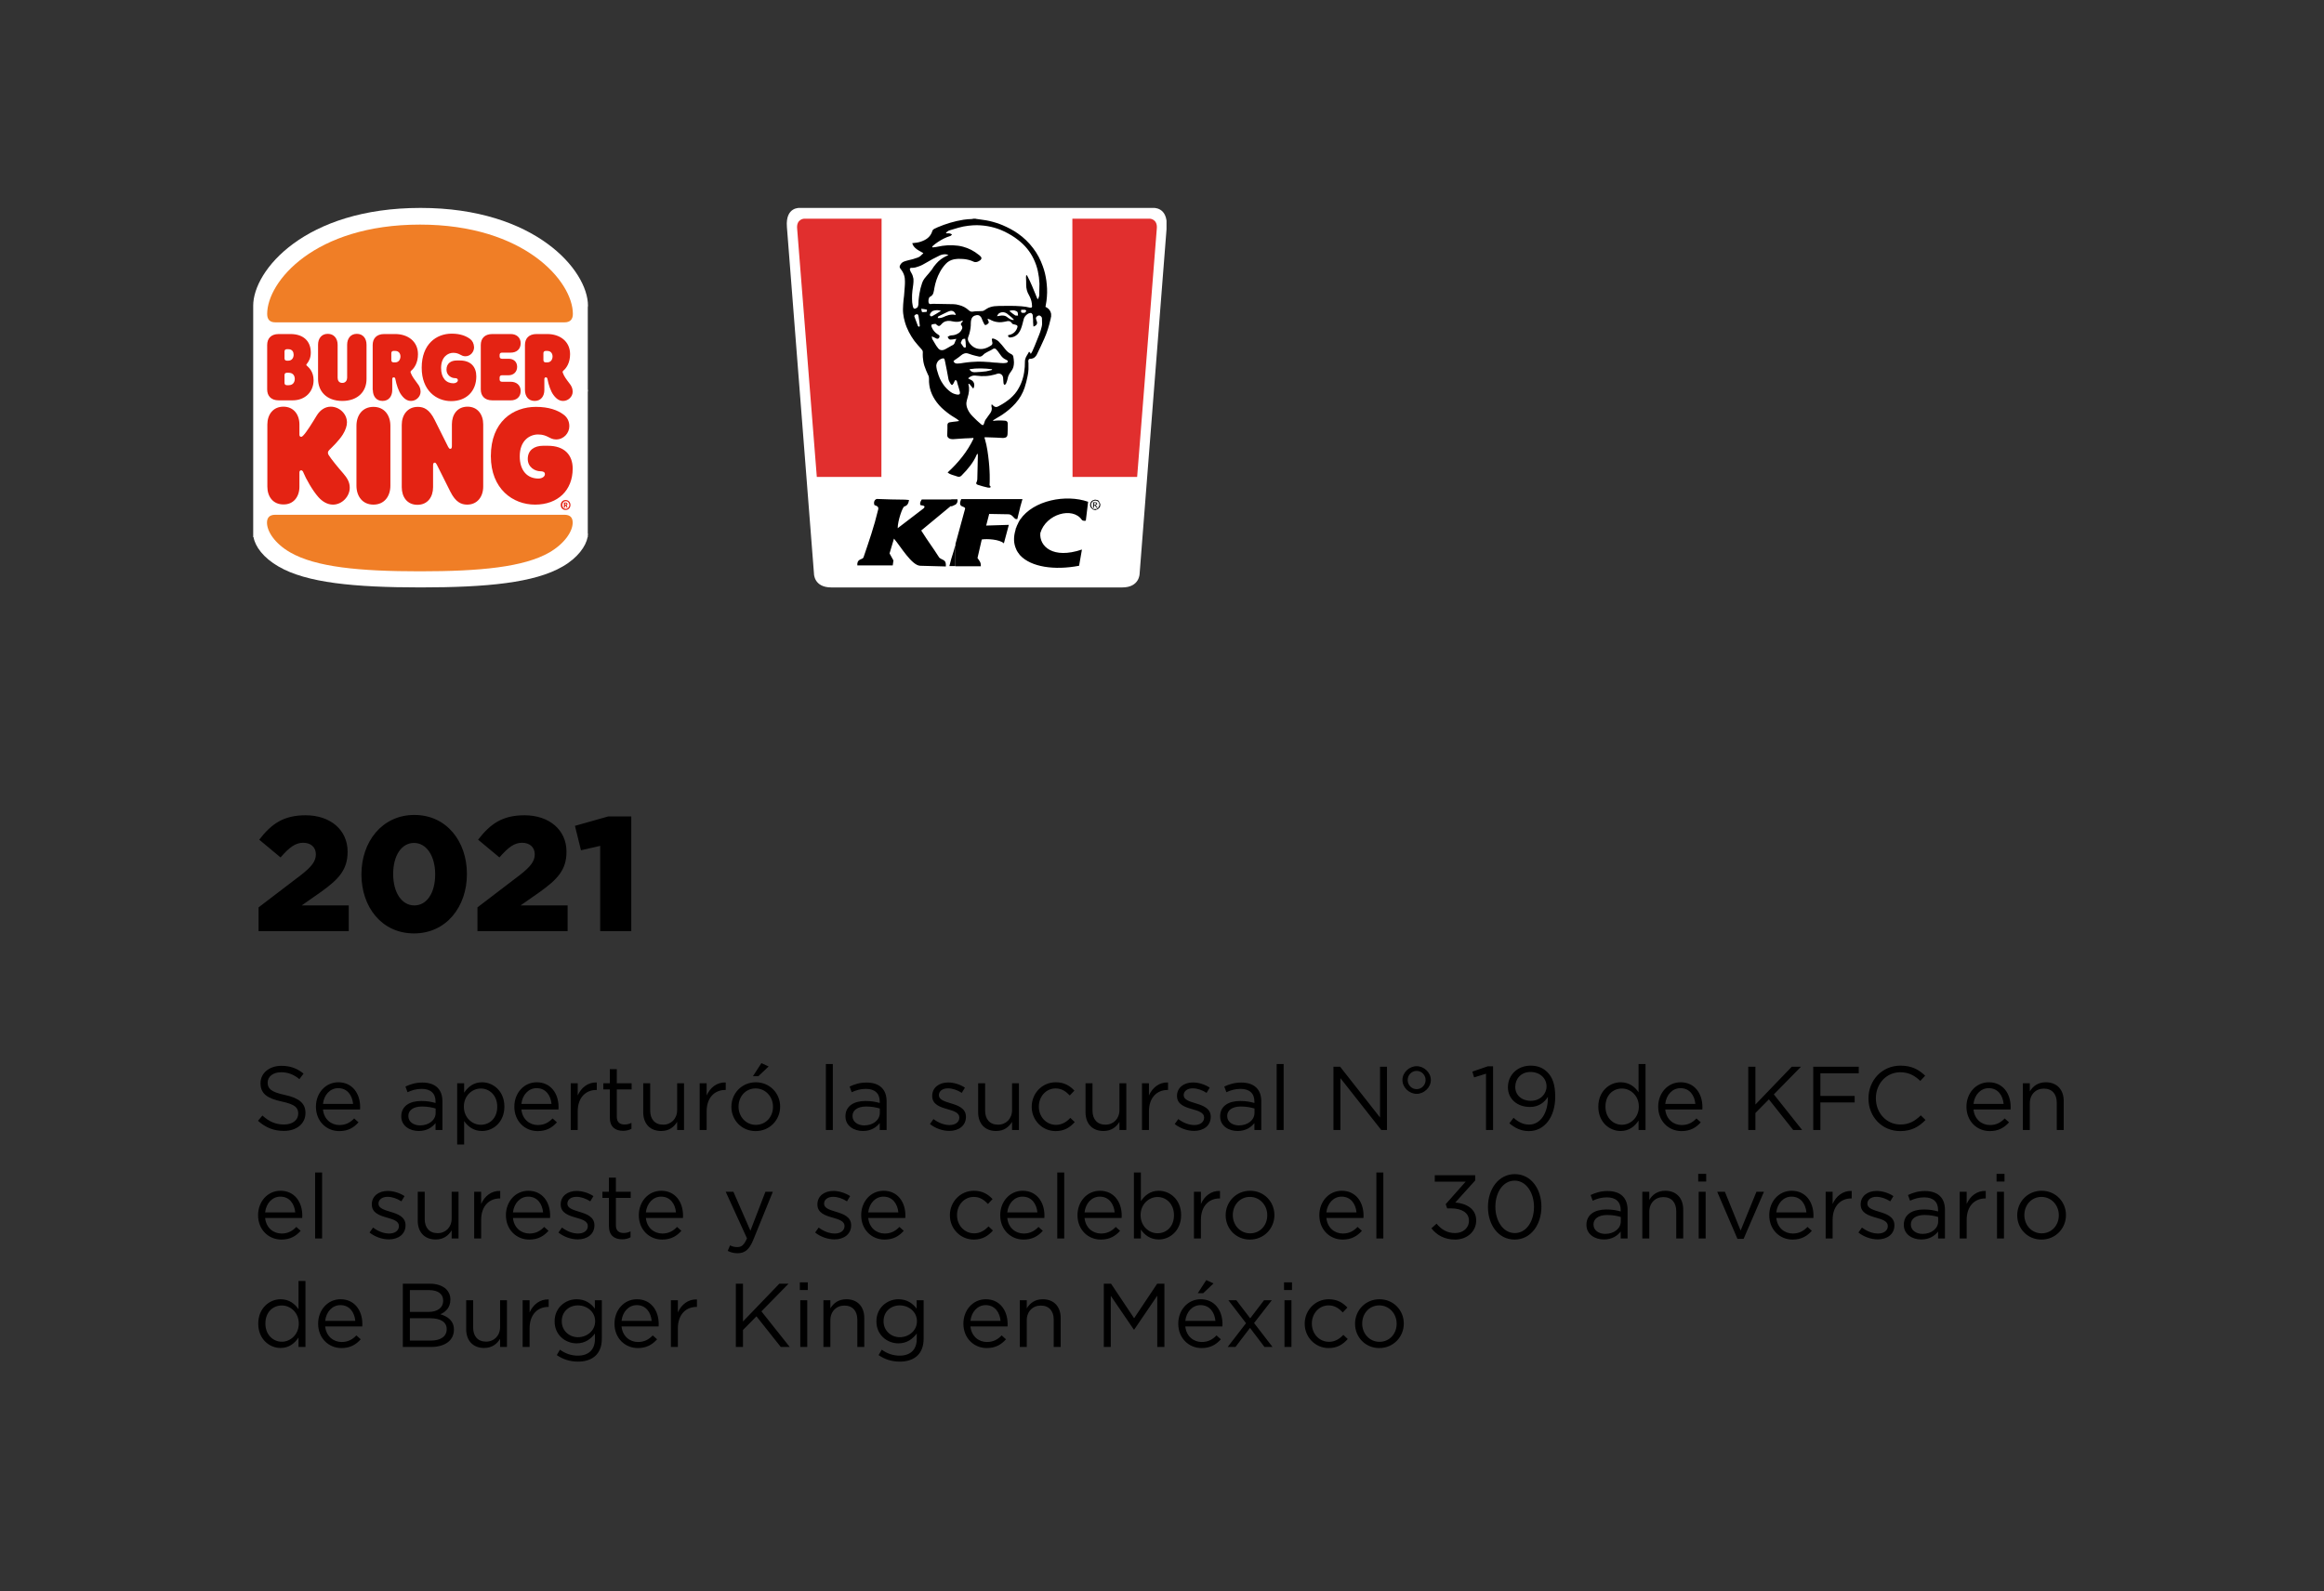 <svg width="257" height="176" viewBox="0 0 257 176" fill="none" xmlns="http://www.w3.org/2000/svg">
<rect x="0" y="0" width="257" height="176" fill="#333333" stroke="none"/>
<path d="M28.594 103H38.566V100.156H33.364L35.524 98.644C37.396 97.294 38.44 96.25 38.44 94.234V94.198C38.44 91.822 36.55 90.184 33.796 90.184C31.348 90.184 30.016 91.138 28.666 92.884L31.024 94.846C32.014 93.712 32.68 93.226 33.526 93.226C34.372 93.226 34.93 93.712 34.93 94.504C34.93 95.26 34.48 95.854 33.31 96.772L28.594 100.372V103ZM45.784 103.252C49.384 103.252 51.634 100.264 51.634 96.7V96.664C51.634 93.1 49.402 90.148 45.82 90.148C42.238 90.148 39.97 93.136 39.97 96.7V96.736C39.97 100.3 42.184 103.252 45.784 103.252ZM45.82 100.156C44.416 100.156 43.48 98.716 43.48 96.7V96.664C43.48 94.648 44.398 93.244 45.784 93.244C47.17 93.244 48.124 94.702 48.124 96.7V96.736C48.124 98.734 47.224 100.156 45.82 100.156ZM52.799 103H62.771V100.156H57.569L59.729 98.644C61.601 97.294 62.645 96.25 62.645 94.234V94.198C62.645 91.822 60.755 90.184 58.001 90.184C55.553 90.184 54.221 91.138 52.871 92.884L55.229 94.846C56.219 93.712 56.885 93.226 57.731 93.226C58.577 93.226 59.135 93.712 59.135 94.504C59.135 95.26 58.685 95.854 57.515 96.772L52.799 100.372V103ZM66.371 103H69.809V90.31H67.272L63.581 91.354L64.248 94.054L66.371 93.568V103Z" fill="black"/>
<path d="M31.39 125.1C32.78 125.1 33.78 124.32 33.78 123.12V123.1C33.78 122.03 33.06 121.46 31.5 121.12C29.96 120.79 29.6 120.42 29.6 119.76V119.74C29.6 119.11 30.18 118.61 31.09 118.61C31.81 118.61 32.46 118.84 33.11 119.37L33.57 118.76C32.86 118.19 32.13 117.9 31.11 117.9C29.78 117.9 28.81 118.71 28.81 119.81V119.83C28.81 120.98 29.55 121.5 31.16 121.85C32.63 122.16 32.98 122.53 32.98 123.18V123.2C32.98 123.89 32.36 124.39 31.42 124.39C30.45 124.39 29.75 124.06 29.02 123.4L28.53 123.98C29.37 124.73 30.28 125.1 31.39 125.1ZM35.717 122.73H39.816C39.827 122.61 39.827 122.53 39.827 122.46C39.827 120.94 38.947 119.72 37.416 119.72C35.986 119.72 34.937 120.92 34.937 122.42C34.937 124.03 36.096 125.12 37.517 125.12C38.496 125.12 39.127 124.73 39.647 124.15L39.166 123.72C38.746 124.16 38.246 124.45 37.536 124.45C36.627 124.45 35.827 123.82 35.717 122.73ZM35.717 122.11C35.827 121.11 36.507 120.37 37.397 120.37C38.416 120.37 38.956 121.17 39.047 122.11H35.717ZM46.306 125.11C47.216 125.11 47.806 124.69 48.166 124.23V125H48.926V121.84C48.926 121.18 48.746 120.68 48.386 120.32C48.016 119.95 47.446 119.75 46.716 119.75C45.956 119.75 45.406 119.93 44.836 120.19L45.066 120.82C45.546 120.6 46.026 120.45 46.636 120.45C47.606 120.45 48.166 120.93 48.166 121.85V122.01C47.706 121.88 47.246 121.79 46.586 121.79C45.276 121.79 44.376 122.37 44.376 123.48V123.5C44.376 124.56 45.336 125.11 46.306 125.11ZM46.456 124.49C45.756 124.49 45.156 124.11 45.156 123.46V123.44C45.156 122.82 45.706 122.4 46.666 122.4C47.296 122.4 47.796 122.51 48.176 122.62V123.1C48.176 123.92 47.406 124.49 46.456 124.49ZM50.557 126.6H51.327V124.01C51.727 124.59 52.347 125.11 53.307 125.11C54.557 125.11 55.777 124.11 55.777 122.42V122.4C55.777 120.7 54.547 119.72 53.307 119.72C52.357 119.72 51.747 120.25 51.327 120.87V119.83H50.557V126.6ZM53.167 124.42C52.207 124.42 51.297 123.62 51.297 122.42V122.4C51.297 121.22 52.207 120.41 53.167 120.41C54.147 120.41 54.987 121.19 54.987 122.41V122.43C54.987 123.68 54.167 124.42 53.167 124.42ZM57.658 122.73H61.758C61.768 122.61 61.768 122.53 61.768 122.46C61.768 120.94 60.888 119.72 59.358 119.72C57.928 119.72 56.878 120.92 56.878 122.42C56.878 124.03 58.038 125.12 59.458 125.12C60.438 125.12 61.068 124.73 61.588 124.15L61.108 123.72C60.688 124.16 60.188 124.45 59.478 124.45C58.568 124.45 57.768 123.82 57.658 122.73ZM57.658 122.11C57.768 121.11 58.448 120.37 59.338 120.37C60.358 120.37 60.898 121.17 60.988 122.11H57.658ZM63.116 125H63.886V122.94C63.886 121.38 64.806 120.57 65.936 120.57H65.996V119.74C65.016 119.7 64.266 120.32 63.886 121.18V119.83H63.116V125ZM68.899 125.09C69.269 125.09 69.559 125.01 69.829 124.87V124.21C69.559 124.34 69.339 124.39 69.079 124.39C68.559 124.39 68.209 124.16 68.209 123.53V120.51H69.849V119.83H68.209V118.27H67.439V119.83H66.719V120.51H67.439V123.63C67.439 124.68 68.069 125.09 68.899 125.09ZM73.112 125.11C74.002 125.11 74.532 124.66 74.882 124.1V125H75.642V119.83H74.882V122.79C74.882 123.76 74.212 124.41 73.332 124.41C72.422 124.41 71.902 123.81 71.902 122.85V119.83H71.132V123.04C71.132 124.27 71.862 125.11 73.112 125.11ZM77.374 125H78.144V122.94C78.144 121.38 79.064 120.57 80.194 120.57H80.254V119.74C79.274 119.7 78.524 120.32 78.144 121.18V119.83H77.374V125ZM83.262 119.05H83.862L85.002 117.97L84.202 117.6L83.262 119.05ZM83.562 125.12C85.122 125.12 86.272 123.88 86.272 122.42V122.4C86.272 120.94 85.132 119.72 83.582 119.72C82.022 119.72 80.882 120.96 80.882 122.42V122.44C80.882 123.9 82.012 125.12 83.562 125.12ZM83.582 124.43C82.492 124.43 81.672 123.53 81.672 122.42V122.4C81.672 121.31 82.442 120.4 83.562 120.4C84.652 120.4 85.482 121.31 85.482 122.42V122.44C85.482 123.53 84.702 124.43 83.582 124.43ZM91.328 125H92.098V117.7H91.328V125ZM95.425 125.11C96.335 125.11 96.925 124.69 97.285 124.23V125H98.045V121.84C98.045 121.18 97.865 120.68 97.505 120.32C97.135 119.95 96.565 119.75 95.835 119.75C95.075 119.75 94.525 119.93 93.955 120.19L94.185 120.82C94.665 120.6 95.145 120.45 95.755 120.45C96.725 120.45 97.285 120.93 97.285 121.85V122.01C96.825 121.88 96.365 121.79 95.705 121.79C94.395 121.79 93.495 122.37 93.495 123.48V123.5C93.495 124.56 94.455 125.11 95.425 125.11ZM95.575 124.49C94.875 124.49 94.275 124.11 94.275 123.46V123.44C94.275 122.82 94.825 122.4 95.785 122.4C96.415 122.4 96.915 122.51 97.295 122.62V123.1C97.295 123.92 96.525 124.49 95.575 124.49ZM104.978 125.1C106.008 125.1 106.818 124.53 106.818 123.55V123.53C106.818 122.6 105.958 122.29 105.158 122.05C104.468 121.84 103.828 121.65 103.828 121.16V121.14C103.828 120.71 104.218 120.39 104.828 120.39C105.328 120.39 105.878 120.58 106.358 120.89L106.708 120.31C106.178 119.96 105.478 119.74 104.848 119.74C103.828 119.74 103.088 120.33 103.088 121.22V121.24C103.088 122.19 103.988 122.47 104.798 122.7C105.478 122.89 106.088 123.09 106.088 123.61V123.63C106.088 124.13 105.638 124.45 105.018 124.45C104.408 124.45 103.788 124.21 103.228 123.79L102.838 124.34C103.418 124.81 104.238 125.1 104.978 125.1ZM110.149 125.11C111.039 125.11 111.569 124.66 111.919 124.1V125H112.679V119.83H111.919V122.79C111.919 123.76 111.249 124.41 110.369 124.41C109.459 124.41 108.939 123.81 108.939 122.85V119.83H108.169V123.04C108.169 124.27 108.899 125.11 110.149 125.11ZM116.741 125.12C117.711 125.12 118.331 124.7 118.851 124.12L118.361 123.66C117.951 124.1 117.441 124.43 116.781 124.43C115.701 124.43 114.881 123.54 114.881 122.42V122.4C114.881 121.29 115.681 120.4 116.731 120.4C117.431 120.4 117.891 120.75 118.301 121.18L118.811 120.64C118.331 120.13 117.721 119.72 116.741 119.72C115.231 119.72 114.091 120.96 114.091 122.42V122.44C114.091 123.89 115.231 125.12 116.741 125.12ZM122.024 125.11C122.914 125.11 123.444 124.66 123.794 124.1V125H124.554V119.83H123.794V122.79C123.794 123.76 123.124 124.41 122.244 124.41C121.334 124.41 120.814 123.81 120.814 122.85V119.83H120.044V123.04C120.044 124.27 120.774 125.11 122.024 125.11ZM126.286 125H127.056V122.94C127.056 121.38 127.976 120.57 129.106 120.57H129.166V119.74C128.186 119.7 127.436 120.32 127.056 121.18V119.83H126.286V125ZM132.049 125.1C133.079 125.1 133.889 124.53 133.889 123.55V123.53C133.889 122.6 133.029 122.29 132.229 122.05C131.539 121.84 130.899 121.65 130.899 121.16V121.14C130.899 120.71 131.289 120.39 131.899 120.39C132.399 120.39 132.949 120.58 133.429 120.89L133.779 120.31C133.249 119.96 132.549 119.74 131.919 119.74C130.899 119.74 130.159 120.33 130.159 121.22V121.24C130.159 122.19 131.059 122.47 131.869 122.7C132.549 122.89 133.159 123.09 133.159 123.61V123.63C133.159 124.13 132.709 124.45 132.089 124.45C131.479 124.45 130.859 124.21 130.299 123.79L129.909 124.34C130.489 124.81 131.309 125.1 132.049 125.1ZM136.859 125.11C137.769 125.11 138.359 124.69 138.719 124.23V125H139.479V121.84C139.479 121.18 139.299 120.68 138.939 120.32C138.569 119.95 137.999 119.75 137.269 119.75C136.509 119.75 135.959 119.93 135.389 120.19L135.619 120.82C136.099 120.6 136.579 120.45 137.189 120.45C138.159 120.45 138.719 120.93 138.719 121.85V122.01C138.259 121.88 137.799 121.79 137.139 121.79C135.829 121.79 134.929 122.37 134.929 123.48V123.5C134.929 124.56 135.889 125.11 136.859 125.11ZM137.009 124.49C136.309 124.49 135.709 124.11 135.709 123.46V123.44C135.709 122.82 136.259 122.4 137.219 122.4C137.849 122.4 138.349 122.51 138.729 122.62V123.1C138.729 123.92 137.959 124.49 137.009 124.49ZM141.18 125H141.95V117.7H141.18V125ZM147.459 125H148.229V119.26L152.749 125H153.379V118H152.609V123.61L148.199 118H147.459V125ZM156.659 121C157.479 121 158.229 120.29 158.229 119.48V119.46C158.229 118.64 157.479 117.94 156.659 117.94C155.839 117.94 155.089 118.64 155.089 119.46V119.48C155.089 120.29 155.839 121 156.659 121ZM156.659 120.48C156.089 120.48 155.669 120 155.669 119.48V119.46C155.669 118.94 156.089 118.46 156.659 118.46C157.229 118.46 157.649 118.94 157.649 119.46V119.48C157.649 120 157.229 120.48 156.659 120.48ZM164.331 125H165.111V117.95H164.531L162.821 118.54L163.011 119.18L164.331 118.77V125ZM169.075 125.12C170.805 125.12 171.985 123.55 171.985 121.33V121.31C171.985 119.91 171.645 119.13 171.115 118.6C170.665 118.15 170.075 117.88 169.275 117.88C167.785 117.88 166.755 118.93 166.755 120.26V120.28C166.755 121.54 167.755 122.45 169.195 122.45C170.165 122.45 170.795 121.94 171.175 121.33C171.205 123.12 170.355 124.4 169.095 124.4C168.475 124.4 167.945 124.15 167.375 123.65L166.915 124.26C167.505 124.75 168.165 125.12 169.075 125.12ZM169.285 121.77C168.265 121.77 167.565 121.13 167.565 120.24V120.22C167.565 119.35 168.195 118.58 169.245 118.58C170.295 118.58 171.025 119.28 171.025 120.17V120.19C171.025 120.99 170.355 121.77 169.285 121.77ZM179.221 125.11C180.171 125.11 180.781 124.58 181.201 123.96V125H181.971V117.7H181.201V120.82C180.801 120.24 180.181 119.72 179.221 119.72C177.981 119.72 176.751 120.72 176.751 122.41V122.43C176.751 124.13 177.981 125.11 179.221 125.11ZM179.361 124.42C178.381 124.42 177.541 123.64 177.541 122.42V122.4C177.541 121.15 178.361 120.41 179.361 120.41C180.321 120.41 181.231 121.21 181.231 122.4V122.42C181.231 123.61 180.321 124.42 179.361 124.42ZM184.152 122.73H188.252C188.262 122.61 188.262 122.53 188.262 122.46C188.262 120.94 187.382 119.72 185.852 119.72C184.422 119.72 183.372 120.92 183.372 122.42C183.372 124.03 184.532 125.12 185.952 125.12C186.932 125.12 187.562 124.73 188.082 124.15L187.602 123.72C187.182 124.16 186.682 124.45 185.972 124.45C185.062 124.45 184.262 123.82 184.152 122.73ZM184.152 122.11C184.262 121.11 184.942 120.37 185.832 120.37C186.852 120.37 187.392 121.17 187.482 122.11H184.152ZM193.332 125H194.122V123.12L195.612 121.61L198.302 125H199.292L196.162 121.06L199.162 118H198.142L194.122 122.18V118H193.332V125ZM200.519 125H201.309V121.95H205.099V121.23H201.309V118.73H205.549V118H200.519V125ZM210.135 125.12C211.405 125.12 212.205 124.63 212.935 123.89L212.415 123.38C211.745 124.02 211.115 124.39 210.155 124.39C208.615 124.39 207.445 123.12 207.445 121.5V121.48C207.445 119.87 208.605 118.61 210.155 118.61C211.105 118.61 211.765 119.01 212.355 119.57L212.895 118.99C212.195 118.33 211.435 117.88 210.165 117.88C208.105 117.88 206.625 119.52 206.625 121.5V121.52C206.625 123.53 208.115 125.12 210.135 125.12ZM218.24 122.73H222.34C222.35 122.61 222.35 122.53 222.35 122.46C222.35 120.94 221.47 119.72 219.94 119.72C218.51 119.72 217.46 120.92 217.46 122.42C217.46 124.03 218.62 125.12 220.04 125.12C221.02 125.12 221.65 124.73 222.17 124.15L221.69 123.72C221.27 124.16 220.77 124.45 220.06 124.45C219.15 124.45 218.35 123.82 218.24 122.73ZM218.24 122.11C218.35 121.11 219.03 120.37 219.92 120.37C220.94 120.37 221.48 121.17 221.57 122.11H218.24ZM223.698 125H224.468V122.04C224.468 121.07 225.128 120.42 226.018 120.42C226.928 120.42 227.448 121.02 227.448 121.98V125H228.218V121.79C228.218 120.56 227.488 119.72 226.238 119.72C225.348 119.72 224.808 120.17 224.468 120.73V119.83H223.698V125ZM29.32 134.73H33.42C33.43 134.61 33.43 134.53 33.43 134.46C33.43 132.94 32.55 131.72 31.02 131.72C29.59 131.72 28.54 132.92 28.54 134.42C28.54 136.03 29.7 137.12 31.12 137.12C32.1 137.12 32.73 136.73 33.25 136.15L32.77 135.72C32.35 136.16 31.85 136.45 31.14 136.45C30.23 136.45 29.43 135.82 29.32 134.73ZM29.32 134.11C29.43 133.11 30.11 132.37 31 132.37C32.02 132.37 32.56 133.17 32.65 134.11H29.32ZM34.848 137H35.618V129.7H34.848V137ZM43.006 137.1C44.036 137.1 44.846 136.53 44.846 135.55V135.53C44.846 134.6 43.986 134.29 43.186 134.05C42.496 133.84 41.856 133.65 41.856 133.16V133.14C41.856 132.71 42.246 132.39 42.856 132.39C43.356 132.39 43.906 132.58 44.386 132.89L44.736 132.31C44.206 131.96 43.506 131.74 42.876 131.74C41.856 131.74 41.116 132.33 41.116 133.22V133.24C41.116 134.19 42.016 134.47 42.826 134.7C43.506 134.89 44.116 135.09 44.116 135.61V135.63C44.116 136.13 43.666 136.45 43.046 136.45C42.436 136.45 41.816 136.21 41.256 135.79L40.866 136.34C41.446 136.81 42.266 137.1 43.006 137.1ZM48.177 137.11C49.067 137.11 49.597 136.66 49.947 136.1V137H50.707V131.83H49.947V134.79C49.947 135.76 49.277 136.41 48.397 136.41C47.487 136.41 46.967 135.81 46.967 134.85V131.83H46.197V135.04C46.197 136.27 46.927 137.11 48.177 137.11ZM52.439 137H53.209V134.94C53.209 133.38 54.129 132.57 55.259 132.57H55.319V131.74C54.339 131.7 53.589 132.32 53.209 133.18V131.83H52.439V137ZM56.727 134.73H60.827C60.837 134.61 60.837 134.53 60.837 134.46C60.837 132.94 59.957 131.72 58.427 131.72C56.997 131.72 55.947 132.92 55.947 134.42C55.947 136.03 57.107 137.12 58.527 137.12C59.507 137.12 60.137 136.73 60.657 136.15L60.177 135.72C59.757 136.16 59.257 136.45 58.547 136.45C57.637 136.45 56.837 135.82 56.727 134.73ZM56.727 134.11C56.837 133.11 57.517 132.37 58.407 132.37C59.427 132.37 59.967 133.17 60.057 134.11H56.727ZM63.895 137.1C64.925 137.1 65.735 136.53 65.735 135.55V135.53C65.735 134.6 64.875 134.29 64.075 134.05C63.385 133.84 62.745 133.65 62.745 133.16V133.14C62.745 132.71 63.135 132.39 63.745 132.39C64.245 132.39 64.795 132.58 65.275 132.89L65.625 132.31C65.095 131.96 64.395 131.74 63.765 131.74C62.745 131.74 62.005 132.33 62.005 133.22V133.24C62.005 134.19 62.905 134.47 63.715 134.7C64.395 134.89 65.005 135.09 65.005 135.61V135.63C65.005 136.13 64.555 136.45 63.935 136.45C63.325 136.45 62.705 136.21 62.145 135.79L61.755 136.34C62.335 136.81 63.155 137.1 63.895 137.1ZM68.798 137.09C69.168 137.09 69.458 137.01 69.728 136.87V136.21C69.458 136.34 69.238 136.39 68.978 136.39C68.458 136.39 68.108 136.16 68.108 135.53V132.51H69.748V131.83H68.108V130.27H67.338V131.83H66.618V132.51H67.338V135.63C67.338 136.68 67.968 137.09 68.798 137.09ZM71.424 134.73H75.524C75.534 134.61 75.534 134.53 75.534 134.46C75.534 132.94 74.654 131.72 73.124 131.72C71.694 131.72 70.644 132.92 70.644 134.42C70.644 136.03 71.804 137.12 73.224 137.12C74.204 137.12 74.834 136.73 75.354 136.15L74.874 135.72C74.454 136.16 73.954 136.45 73.244 136.45C72.334 136.45 71.534 135.82 71.424 134.73ZM71.424 134.11C71.534 133.11 72.214 132.37 73.104 132.37C74.124 132.37 74.664 133.17 74.754 134.11H71.424ZM81.574 138.63C82.354 138.63 82.854 138.24 83.294 137.17L85.464 131.83H84.644L82.984 136.14L81.104 131.83H80.254L82.604 136.98C82.294 137.71 82.004 137.95 81.544 137.95C81.214 137.95 80.984 137.89 80.734 137.76L80.474 138.37C80.824 138.54 81.144 138.63 81.574 138.63ZM92.283 137.1C93.313 137.1 94.123 136.53 94.123 135.55V135.53C94.123 134.6 93.263 134.29 92.463 134.05C91.773 133.84 91.133 133.65 91.133 133.16V133.14C91.133 132.71 91.523 132.39 92.133 132.39C92.633 132.39 93.183 132.58 93.663 132.89L94.013 132.31C93.483 131.96 92.783 131.74 92.153 131.74C91.133 131.74 90.393 132.33 90.393 133.22V133.24C90.393 134.19 91.293 134.47 92.103 134.7C92.783 134.89 93.393 135.09 93.393 135.61V135.63C93.393 136.13 92.943 136.45 92.323 136.45C91.713 136.45 91.093 136.21 90.533 135.79L90.143 136.34C90.723 136.81 91.543 137.1 92.283 137.1ZM96.014 134.73H100.114C100.124 134.61 100.124 134.53 100.124 134.46C100.124 132.94 99.244 131.72 97.714 131.72C96.284 131.72 95.234 132.92 95.234 134.42C95.234 136.03 96.394 137.12 97.814 137.12C98.794 137.12 99.424 136.73 99.944 136.15L99.464 135.72C99.044 136.16 98.544 136.45 97.834 136.45C96.924 136.45 96.124 135.82 96.014 134.73ZM96.014 134.11C96.124 133.11 96.804 132.37 97.694 132.37C98.714 132.37 99.254 133.17 99.344 134.11H96.014ZM107.693 137.12C108.663 137.12 109.283 136.7 109.803 136.12L109.313 135.66C108.903 136.1 108.393 136.43 107.733 136.43C106.653 136.43 105.833 135.54 105.833 134.42V134.4C105.833 133.29 106.633 132.4 107.683 132.4C108.383 132.4 108.843 132.75 109.253 133.18L109.763 132.64C109.283 132.13 108.673 131.72 107.693 131.72C106.183 131.72 105.043 132.96 105.043 134.42V134.44C105.043 135.89 106.183 137.12 107.693 137.12ZM111.39 134.73H115.49C115.5 134.61 115.5 134.53 115.5 134.46C115.5 132.94 114.62 131.72 113.09 131.72C111.66 131.72 110.61 132.92 110.61 134.42C110.61 136.03 111.77 137.12 113.19 137.12C114.17 137.12 114.8 136.73 115.32 136.15L114.84 135.72C114.42 136.16 113.92 136.45 113.21 136.45C112.3 136.45 111.5 135.82 111.39 134.73ZM111.39 134.11C111.5 133.11 112.18 132.37 113.07 132.37C114.09 132.37 114.63 133.17 114.72 134.11H111.39ZM116.918 137H117.688V129.7H116.918V137ZM119.935 134.73H124.035C124.045 134.61 124.045 134.53 124.045 134.46C124.045 132.94 123.165 131.72 121.635 131.72C120.205 131.72 119.155 132.92 119.155 134.42C119.155 136.03 120.315 137.12 121.735 137.12C122.715 137.12 123.345 136.73 123.865 136.15L123.385 135.72C122.965 136.16 122.465 136.45 121.755 136.45C120.845 136.45 120.045 135.82 119.935 134.73ZM119.935 134.11C120.045 133.11 120.725 132.37 121.615 132.37C122.635 132.37 123.175 133.17 123.265 134.11H119.935ZM128.143 137.11C129.393 137.11 130.613 136.11 130.613 134.42V134.4C130.613 132.7 129.383 131.72 128.143 131.72C127.193 131.72 126.583 132.25 126.163 132.87V129.7H125.393V137H126.163V136.01C126.563 136.59 127.183 137.11 128.143 137.11ZM128.003 136.42C127.043 136.42 126.133 135.62 126.133 134.42V134.4C126.133 133.22 127.043 132.41 128.003 132.41C128.983 132.41 129.823 133.19 129.823 134.41V134.43C129.823 135.68 129.003 136.42 128.003 136.42ZM132.033 137H132.803V134.94C132.803 133.38 133.723 132.57 134.853 132.57H134.913V131.74C133.933 131.7 133.183 132.32 132.803 133.18V131.83H132.033V137ZM138.221 137.12C139.781 137.12 140.931 135.88 140.931 134.42V134.4C140.931 132.94 139.791 131.72 138.241 131.72C136.681 131.72 135.541 132.96 135.541 134.42V134.44C135.541 135.9 136.671 137.12 138.221 137.12ZM138.241 136.43C137.151 136.43 136.331 135.53 136.331 134.42V134.4C136.331 133.31 137.101 132.4 138.221 132.4C139.311 132.4 140.141 133.31 140.141 134.42V134.44C140.141 135.53 139.361 136.43 138.241 136.43ZM146.678 134.73H150.778C150.788 134.61 150.788 134.53 150.788 134.46C150.788 132.94 149.908 131.72 148.378 131.72C146.948 131.72 145.898 132.92 145.898 134.42C145.898 136.03 147.058 137.12 148.478 137.12C149.458 137.12 150.088 136.73 150.608 136.15L150.128 135.72C149.708 136.16 149.208 136.45 148.498 136.45C147.588 136.45 146.788 135.82 146.678 134.73ZM146.678 134.11C146.788 133.11 147.468 132.37 148.358 132.37C149.378 132.37 149.918 133.17 150.008 134.11H146.678ZM152.206 137H152.976V129.7H152.206V137ZM160.904 137.12C162.204 137.12 163.244 136.26 163.244 135.01V134.99C163.244 133.71 162.154 133.12 160.934 133.02L163.134 130.58V130H158.664V130.71H162.084L159.874 133.2L160.034 133.67H160.484C161.634 133.67 162.444 134.15 162.444 135.02V135.04C162.444 135.86 161.764 136.4 160.914 136.4C160.054 136.4 159.404 136.02 158.864 135.36L158.294 135.87C158.864 136.61 159.734 137.12 160.904 137.12ZM167.497 137.12C169.297 137.12 170.457 135.46 170.457 133.5V133.48C170.457 131.52 169.317 129.88 167.517 129.88C165.717 129.88 164.547 131.54 164.547 133.5V133.52C164.547 135.48 165.687 137.12 167.497 137.12ZM167.517 136.4C166.207 136.4 165.367 135.03 165.367 133.5V133.48C165.367 131.94 166.187 130.6 167.497 130.6C168.797 130.6 169.637 131.97 169.637 133.5V133.52C169.637 135.05 168.827 136.4 167.517 136.4ZM177.367 137.11C178.277 137.11 178.867 136.69 179.227 136.23V137H179.987V133.84C179.987 133.18 179.807 132.68 179.447 132.32C179.077 131.95 178.507 131.75 177.777 131.75C177.017 131.75 176.467 131.93 175.897 132.19L176.127 132.82C176.607 132.6 177.087 132.45 177.697 132.45C178.667 132.45 179.227 132.93 179.227 133.85V134.01C178.767 133.88 178.307 133.79 177.647 133.79C176.337 133.79 175.437 134.37 175.437 135.48V135.5C175.437 136.56 176.397 137.11 177.367 137.11ZM177.517 136.49C176.817 136.49 176.217 136.11 176.217 135.46V135.44C176.217 134.82 176.767 134.4 177.727 134.4C178.357 134.4 178.857 134.51 179.237 134.62V135.1C179.237 135.92 178.467 136.49 177.517 136.49ZM181.618 137H182.388V134.04C182.388 133.07 183.048 132.42 183.938 132.42C184.848 132.42 185.368 133.02 185.368 133.98V137H186.138V133.79C186.138 132.56 185.408 131.72 184.158 131.72C183.268 131.72 182.728 132.17 182.388 132.73V131.83H181.618V137ZM187.8 130.7H188.68V129.85H187.8V130.7ZM187.85 137H188.62V131.83H187.85V137ZM192.137 137.04H192.817L195.067 131.83H194.237L192.487 136.12L190.747 131.83H189.897L192.137 137.04ZM196.433 134.73H200.533C200.543 134.61 200.543 134.53 200.543 134.46C200.543 132.94 199.663 131.72 198.133 131.72C196.703 131.72 195.653 132.92 195.653 134.42C195.653 136.03 196.813 137.12 198.233 137.12C199.213 137.12 199.843 136.73 200.363 136.15L199.883 135.72C199.463 136.16 198.963 136.45 198.253 136.45C197.343 136.45 196.543 135.82 196.433 134.73ZM196.433 134.11C196.543 133.11 197.223 132.37 198.113 132.37C199.133 132.37 199.673 133.17 199.763 134.11H196.433ZM201.891 137H202.661V134.94C202.661 133.38 203.581 132.57 204.711 132.57H204.771V131.74C203.791 131.7 203.041 132.32 202.661 133.18V131.83H201.891V137ZM207.654 137.1C208.684 137.1 209.494 136.53 209.494 135.55V135.53C209.494 134.6 208.634 134.29 207.834 134.05C207.144 133.84 206.504 133.65 206.504 133.16V133.14C206.504 132.71 206.894 132.39 207.504 132.39C208.004 132.39 208.554 132.58 209.034 132.89L209.384 132.31C208.854 131.96 208.154 131.74 207.524 131.74C206.504 131.74 205.764 132.33 205.764 133.22V133.24C205.764 134.19 206.664 134.47 207.474 134.7C208.154 134.89 208.764 135.09 208.764 135.61V135.63C208.764 136.13 208.314 136.45 207.694 136.45C207.084 136.45 206.464 136.21 205.904 135.79L205.514 136.34C206.094 136.81 206.914 137.1 207.654 137.1ZM212.464 137.11C213.374 137.11 213.964 136.69 214.324 136.23V137H215.084V133.84C215.084 133.18 214.904 132.68 214.544 132.32C214.174 131.95 213.604 131.75 212.874 131.75C212.114 131.75 211.564 131.93 210.994 132.19L211.224 132.82C211.704 132.6 212.184 132.45 212.794 132.45C213.764 132.45 214.324 132.93 214.324 133.85V134.01C213.864 133.88 213.404 133.79 212.744 133.79C211.434 133.79 210.534 134.37 210.534 135.48V135.5C210.534 136.56 211.494 137.11 212.464 137.11ZM212.614 136.49C211.914 136.49 211.314 136.11 211.314 135.46V135.44C211.314 134.82 211.864 134.4 212.824 134.4C213.454 134.4 213.954 134.51 214.334 134.62V135.1C214.334 135.92 213.564 136.49 212.614 136.49ZM216.715 137H217.485V134.94C217.485 133.38 218.405 132.57 219.535 132.57H219.595V131.74C218.615 131.7 217.865 132.32 217.485 133.18V131.83H216.715V137ZM220.788 130.7H221.668V129.85H220.788V130.7ZM220.838 137H221.608V131.83H220.838V137ZM225.755 137.12C227.315 137.12 228.465 135.88 228.465 134.42V134.4C228.465 132.94 227.325 131.72 225.775 131.72C224.215 131.72 223.075 132.96 223.075 134.42V134.44C223.075 135.9 224.205 137.12 225.755 137.12ZM225.775 136.43C224.685 136.43 223.865 135.53 223.865 134.42V134.4C223.865 133.31 224.635 132.4 225.755 132.4C226.845 132.4 227.675 133.31 227.675 134.42V134.44C227.675 135.53 226.895 136.43 225.775 136.43ZM31.03 149.11C31.98 149.11 32.59 148.58 33.01 147.96V149H33.78V141.7H33.01V144.82C32.61 144.24 31.99 143.72 31.03 143.72C29.79 143.72 28.56 144.72 28.56 146.41V146.43C28.56 148.13 29.79 149.11 31.03 149.11ZM31.17 148.42C30.19 148.42 29.35 147.64 29.35 146.42V146.4C29.35 145.15 30.17 144.41 31.17 144.41C32.13 144.41 33.04 145.21 33.04 146.4V146.42C33.04 147.61 32.13 148.42 31.17 148.42ZM35.961 146.73H40.061C40.071 146.61 40.071 146.53 40.071 146.46C40.071 144.94 39.191 143.72 37.661 143.72C36.231 143.72 35.181 144.92 35.181 146.42C35.181 148.03 36.341 149.12 37.761 149.12C38.741 149.12 39.371 148.73 39.891 148.15L39.411 147.72C38.991 148.16 38.491 148.45 37.781 148.45C36.871 148.45 36.071 147.82 35.961 146.73ZM35.961 146.11C36.071 145.11 36.751 144.37 37.641 144.37C38.661 144.37 39.201 145.17 39.291 146.11H35.961ZM44.547 149H47.657C49.187 149 50.197 148.29 50.197 147.09V147.07C50.197 146.11 49.527 145.63 48.697 145.38C49.247 145.14 49.807 144.67 49.807 143.76V143.74C49.807 143.29 49.647 142.92 49.357 142.62C48.957 142.23 48.327 142 47.527 142H44.547V149ZM45.327 145.12V142.71H47.457C48.457 142.71 49.007 143.16 49.007 143.85V143.87C49.007 144.69 48.347 145.12 47.397 145.12H45.327ZM45.327 148.29V145.82H47.537C48.757 145.82 49.397 146.26 49.397 147.02V147.04C49.397 147.82 48.737 148.29 47.677 148.29H45.327ZM53.533 149.11C54.423 149.11 54.953 148.66 55.303 148.1V149H56.063V143.83H55.303V146.79C55.303 147.76 54.633 148.41 53.753 148.41C52.843 148.41 52.323 147.81 52.323 146.85V143.83H51.553V147.04C51.553 148.27 52.283 149.11 53.533 149.11ZM57.795 149H58.566V146.94C58.566 145.38 59.486 144.57 60.615 144.57H60.675V143.74C59.696 143.7 58.946 144.32 58.566 145.18V143.83H57.795V149ZM63.923 150.62C64.743 150.62 65.433 150.39 65.893 149.93C66.313 149.51 66.553 148.9 66.553 148.1V143.83H65.783V144.76C65.363 144.2 64.733 143.72 63.763 143.72C62.533 143.72 61.333 144.65 61.333 146.16V146.18C61.333 147.67 62.523 148.6 63.763 148.6C64.713 148.6 65.343 148.11 65.793 147.51V148.12C65.793 149.33 65.053 149.96 63.913 149.96C63.173 149.96 62.513 149.73 61.923 149.3L61.573 149.9C62.263 150.38 63.063 150.62 63.923 150.62ZM63.913 147.92C62.953 147.92 62.123 147.2 62.123 146.16V146.14C62.123 145.08 62.933 144.4 63.913 144.4C64.893 144.4 65.813 145.09 65.813 146.15V146.17C65.813 147.21 64.893 147.92 63.913 147.92ZM68.734 146.73H72.834C72.844 146.61 72.844 146.53 72.844 146.46C72.844 144.94 71.964 143.72 70.434 143.72C69.004 143.72 67.954 144.92 67.954 146.42C67.954 148.03 69.114 149.12 70.534 149.12C71.514 149.12 72.144 148.73 72.664 148.15L72.184 147.72C71.764 148.16 71.264 148.45 70.554 148.45C69.644 148.45 68.844 147.82 68.734 146.73ZM68.734 146.11C68.844 145.11 69.524 144.37 70.414 144.37C71.434 144.37 71.974 145.17 72.064 146.11H68.734ZM74.192 149H74.962V146.94C74.962 145.38 75.882 144.57 77.012 144.57H77.072V143.74C76.092 143.7 75.342 144.32 74.962 145.18V143.83H74.192V149ZM81.373 149H82.163V147.12L83.653 145.61L86.343 149H87.333L84.203 145.06L87.203 142H86.183L82.163 146.18V142H81.373V149ZM88.45 142.7H89.33V141.85H88.45V142.7ZM88.5 149H89.27V143.83H88.5V149ZM91.057 149H91.827V146.04C91.827 145.07 92.487 144.42 93.377 144.42C94.287 144.42 94.807 145.02 94.807 145.98V149H95.577V145.79C95.577 144.56 94.847 143.72 93.597 143.72C92.707 143.72 92.167 144.17 91.827 144.73V143.83H91.057V149ZM99.509 150.62C100.329 150.62 101.019 150.39 101.479 149.93C101.899 149.51 102.139 148.9 102.139 148.1V143.83H101.369V144.76C100.949 144.2 100.319 143.72 99.349 143.72C98.119 143.72 96.919 144.65 96.919 146.16V146.18C96.919 147.67 98.109 148.6 99.349 148.6C100.299 148.6 100.929 148.11 101.379 147.51V148.12C101.379 149.33 100.639 149.96 99.499 149.96C98.759 149.96 98.099 149.73 97.509 149.3L97.159 149.9C97.849 150.38 98.649 150.62 99.509 150.62ZM99.499 147.92C98.539 147.92 97.709 147.2 97.709 146.16V146.14C97.709 145.08 98.519 144.4 99.499 144.4C100.479 144.4 101.399 145.09 101.399 146.15V146.17C101.399 147.21 100.479 147.92 99.499 147.92ZM107.318 146.73H111.418C111.428 146.61 111.428 146.53 111.428 146.46C111.428 144.94 110.548 143.72 109.018 143.72C107.588 143.72 106.538 144.92 106.538 146.42C106.538 148.03 107.698 149.12 109.118 149.12C110.098 149.12 110.728 148.73 111.248 148.15L110.768 147.72C110.348 148.16 109.848 148.45 109.138 148.45C108.228 148.45 107.428 147.82 107.318 146.73ZM107.318 146.11C107.428 145.11 108.108 144.37 108.998 144.37C110.018 144.37 110.558 145.17 110.648 146.11H107.318ZM112.776 149H113.546V146.04C113.546 145.07 114.206 144.42 115.096 144.42C116.006 144.42 116.526 145.02 116.526 145.98V149H117.296V145.79C117.296 144.56 116.566 143.72 115.316 143.72C114.426 143.72 113.886 144.17 113.546 144.73V143.83H112.776V149ZM122.066 149H122.836V143.34L125.386 147.08H125.426L127.976 143.33V149H128.766V142H127.966L125.416 145.82L122.866 142H122.066V149ZM132.458 143.05H133.058L134.198 141.97L133.398 141.6L132.458 143.05ZM131.078 146.73H135.178C135.188 146.61 135.188 146.53 135.188 146.46C135.188 144.94 134.308 143.72 132.778 143.72C131.348 143.72 130.298 144.92 130.298 146.42C130.298 148.03 131.458 149.12 132.878 149.12C133.858 149.12 134.488 148.73 135.008 148.15L134.528 147.72C134.108 148.16 133.608 148.45 132.898 148.45C131.988 148.45 131.188 147.82 131.078 146.73ZM131.078 146.11C131.188 145.11 131.868 144.37 132.758 144.37C133.778 144.37 134.318 145.17 134.408 146.11H131.078ZM135.763 149H136.623L138.233 146.89L139.833 149H140.723L138.683 146.35L140.643 143.83H139.783L138.253 145.83L136.723 143.83H135.843L137.793 146.37L135.763 149ZM141.995 142.7H142.875V141.85H141.995V142.7ZM142.045 149H142.815V143.83H142.045V149ZM146.932 149.12C147.902 149.12 148.522 148.7 149.042 148.12L148.552 147.66C148.142 148.1 147.632 148.43 146.972 148.43C145.892 148.43 145.072 147.54 145.072 146.42V146.4C145.072 145.29 145.872 144.4 146.922 144.4C147.622 144.4 148.082 144.75 148.492 145.18L149.002 144.64C148.522 144.13 147.912 143.72 146.932 143.72C145.422 143.72 144.282 144.96 144.282 146.42V146.44C144.282 147.89 145.422 149.12 146.932 149.12ZM152.529 149.12C154.089 149.12 155.239 147.88 155.239 146.42V146.4C155.239 144.94 154.099 143.72 152.549 143.72C150.989 143.72 149.849 144.96 149.849 146.42V146.44C149.849 147.9 150.979 149.12 152.529 149.12ZM152.549 148.43C151.459 148.43 150.639 147.53 150.639 146.42V146.4C150.639 145.31 151.409 144.4 152.529 144.4C153.619 144.4 154.449 145.31 154.449 146.42V146.44C154.449 147.53 153.669 148.43 152.549 148.43Z" fill="black"/>
<g clip-path="url(#clip0_325_967)">
<path d="M65 58.915V43.353C65 43.311 65.021 43.29 65.021 43.247C65.021 43.184 65.021 43.12 65 43.078V34.004C65 33.94 65.021 33.876 65.021 33.813C65.021 29.912 59.187 23 46.51 23C33.71 23 28 29.912 28 33.813V37.587V42.972V59.424H28.041C28.206 60.442 29.134 61.714 30.803 62.668C33.895 64.47 39.193 64.979 46.51 64.979C53.828 64.979 59.125 64.47 62.217 62.668C63.887 61.714 64.794 60.42 64.979 59.424H65V59.297C65 59.233 65.021 59.148 65.021 59.085C65 59.042 65 58.979 65 58.915Z" fill="white"/>
<path d="M62.341 45.876C61.681 45.367 60.671 45.007 59.27 45.007C56.734 45.007 54.281 46.639 54.281 50.456C54.281 54.102 56.734 55.82 59.166 55.82C61.722 55.82 63.33 54.208 63.33 51.834C63.33 50.328 62.423 49.311 60.589 49.311H60.053C59.105 49.311 58.363 49.777 58.363 50.774C58.363 51.685 59.166 52.13 59.764 52.13C60.053 52.13 60.259 52.215 60.259 52.449C60.259 52.745 59.908 52.936 59.538 52.936C58.321 52.936 57.476 52.067 57.476 50.477C57.476 48.696 58.61 48.06 59.496 48.06C60.568 48.06 60.754 48.611 61.496 48.611C62.361 48.611 62.959 47.89 62.959 47.148C62.959 46.576 62.712 46.152 62.341 45.876Z" fill="#E42313"/>
<path d="M47.891 51.474V53.89C47.891 54.972 47.293 55.841 46.16 55.841C45.026 55.841 44.428 54.972 44.428 53.89V47C44.428 45.898 45.067 45.007 46.201 45.007C46.881 45.007 47.479 45.283 48.056 46.428L49.561 49.438C49.643 49.587 49.705 49.65 49.788 49.65C49.911 49.65 49.973 49.565 49.973 49.353V46.936C49.973 45.855 50.571 44.986 51.705 44.986C52.818 44.986 53.436 45.855 53.436 46.936V53.827C53.436 54.929 52.797 55.82 51.663 55.82C51.004 55.82 50.385 55.544 49.808 54.399L48.303 51.389C48.221 51.24 48.159 51.177 48.077 51.177C47.953 51.177 47.891 51.261 47.891 51.474Z" fill="#E42313"/>
<path d="M33.112 53.848V52.258C33.112 52.131 33.174 52.025 33.297 52.025C33.462 52.025 33.524 52.194 33.565 52.3C33.813 52.915 34.534 54.23 35.214 54.993C35.668 55.502 36.224 55.82 36.822 55.82C37.832 55.82 38.677 54.908 38.677 53.954C38.677 53.36 38.43 52.915 37.956 52.364C37.358 51.685 36.637 50.795 36.369 50.371C36.266 50.223 36.266 50.117 36.266 50.074C36.266 49.947 36.327 49.862 36.451 49.735C36.76 49.438 37.502 48.717 37.915 48.06C38.224 47.551 38.368 47.106 38.368 46.724C38.368 45.749 37.502 44.986 36.575 44.986C35.977 44.986 35.42 45.325 35.029 45.961C34.514 46.809 33.916 47.784 33.524 48.187C33.421 48.293 33.38 48.315 33.297 48.315C33.174 48.315 33.112 48.23 33.112 48.081V46.958C33.112 45.855 32.473 44.986 31.339 44.986C30.185 44.986 29.566 45.876 29.566 46.958V53.827C29.566 54.929 30.185 55.799 31.339 55.799C32.473 55.82 33.112 54.929 33.112 53.848Z" fill="#E42313"/>
<path d="M62.423 56.943C63.062 56.943 63.33 57.261 63.33 57.813C63.33 58.767 62.465 60.102 60.774 61.099C57.95 62.731 53.127 63.198 46.428 63.198C39.729 63.198 34.905 62.731 32.081 61.099C30.391 60.124 29.525 58.788 29.525 57.813C29.525 57.261 29.814 56.943 30.432 56.943H62.423Z" fill="#F07E26"/>
<path d="M62.423 35.657H30.453C29.814 35.657 29.546 35.318 29.546 34.725C29.546 31.163 34.761 24.845 46.448 24.845C58.012 24.845 63.351 31.142 63.351 34.725C63.351 35.318 63.062 35.657 62.423 35.657Z" fill="#F07E26"/>
<path d="M60.362 40.088C60.176 40.088 60.094 39.982 60.094 39.834V39.071C60.094 38.922 60.176 38.816 60.362 38.816H60.506C60.96 38.816 61.104 39.156 61.104 39.431C61.104 39.707 60.96 40.088 60.506 40.088H60.362ZM51.993 37.502C51.54 37.163 50.901 36.908 49.953 36.908C48.262 36.908 46.634 38.053 46.634 40.682C46.634 43.205 48.262 44.371 49.891 44.371C51.602 44.371 52.673 43.247 52.673 41.636C52.673 40.597 52.076 39.876 50.859 39.876H50.509C49.87 39.876 49.375 40.194 49.375 40.894C49.375 41.509 49.911 41.827 50.303 41.827C50.509 41.827 50.633 41.891 50.633 42.06C50.633 42.251 50.406 42.399 50.138 42.399C49.334 42.399 48.778 41.806 48.778 40.703C48.778 39.474 49.54 39.028 50.117 39.028C50.839 39.028 50.963 39.41 51.457 39.41C52.035 39.41 52.426 38.922 52.426 38.413C52.406 37.989 52.241 37.693 51.993 37.502ZM56.26 41.509H55.518C55.333 41.509 55.25 41.615 55.25 41.763V41.975C55.25 42.124 55.333 42.23 55.518 42.23H56.487C57.085 42.23 57.579 42.59 57.579 43.247C57.579 43.926 57.105 44.286 56.487 44.286H54.446C53.58 44.286 53.168 43.778 53.168 43.078V38.159C53.168 37.459 53.58 36.951 54.446 36.951H56.487C57.085 36.951 57.579 37.311 57.579 37.968C57.579 38.647 57.105 39.007 56.487 39.007H55.518C55.333 39.007 55.25 39.113 55.25 39.262V39.431C55.25 39.58 55.333 39.686 55.518 39.686H56.26C56.775 39.686 57.188 40.004 57.188 40.576C57.188 41.148 56.775 41.509 56.26 41.509ZM58.053 43.141C58.053 43.82 58.425 44.35 59.125 44.35C59.826 44.35 60.197 43.82 60.197 43.141V41.954C60.197 41.806 60.259 41.742 60.362 41.742C60.486 41.742 60.527 41.827 60.548 41.954C60.651 42.527 60.898 43.29 61.207 43.693C61.578 44.202 61.929 44.35 62.279 44.35C62.836 44.35 63.33 43.883 63.33 43.332C63.33 42.951 63.186 42.675 62.98 42.421C62.609 41.933 62.382 41.636 62.238 41.233C62.197 41.148 62.217 41.064 62.32 40.979C62.65 40.703 63.042 40.11 63.042 39.177C63.042 37.756 61.908 36.951 60.527 36.951H59.331C58.466 36.951 58.053 37.459 58.053 38.159V43.141ZM41.233 43.141C41.233 43.82 41.604 44.35 42.305 44.35C43.006 44.35 43.377 43.82 43.377 43.141V41.954C43.377 41.806 43.439 41.742 43.542 41.742C43.666 41.742 43.707 41.827 43.727 41.954C43.831 42.527 44.078 43.29 44.387 43.693C44.758 44.202 45.109 44.35 45.459 44.35C46.016 44.35 46.51 43.883 46.51 43.332C46.51 42.951 46.366 42.675 46.16 42.421C45.851 41.996 45.562 41.636 45.418 41.233C45.377 41.148 45.397 41.064 45.5 40.979C45.83 40.703 46.222 40.11 46.222 39.177C46.222 37.756 45.088 36.951 43.707 36.951H42.491C41.625 36.951 41.213 37.459 41.213 38.159V43.141H41.233ZM43.542 40.088C43.356 40.088 43.274 39.982 43.274 39.834V39.071C43.274 38.922 43.356 38.816 43.542 38.816H43.686C44.14 38.816 44.284 39.156 44.284 39.431C44.284 39.707 44.14 40.088 43.686 40.088H43.542ZM31.731 41.233H31.916C32.432 41.233 32.597 41.594 32.597 41.912C32.597 42.209 32.452 42.611 31.916 42.611H31.731C31.545 42.611 31.463 42.505 31.463 42.357V41.488C31.463 41.339 31.545 41.233 31.731 41.233ZM31.731 39.898C31.545 39.898 31.463 39.792 31.463 39.643V38.88C31.463 38.731 31.545 38.626 31.731 38.626H31.875C32.349 38.626 32.473 38.965 32.473 39.24C32.473 39.516 32.329 39.898 31.875 39.898H31.731ZM30.824 44.286H32.349C33.792 44.286 34.678 43.29 34.678 42.06C34.678 41.064 34.101 40.618 33.978 40.491C33.916 40.449 33.875 40.406 33.875 40.364C33.875 40.3 33.916 40.279 33.957 40.216C34.163 39.961 34.369 39.58 34.369 39.007C34.369 37.672 33.483 36.951 32.123 36.951H30.824C29.958 36.951 29.546 37.459 29.546 38.159V43.078C29.546 43.778 29.958 44.286 30.824 44.286ZM37.853 44.35C36.101 44.35 35.173 43.269 35.173 41.912V38.138C35.173 37.459 35.544 36.929 36.245 36.929C36.946 36.929 37.337 37.459 37.337 38.138V41.785C37.337 42.06 37.461 42.357 37.853 42.357C38.245 42.357 38.389 42.039 38.389 41.785V38.138C38.389 37.459 38.76 36.929 39.461 36.929C40.161 36.929 40.532 37.459 40.532 38.138V41.891C40.553 43.269 39.605 44.35 37.853 44.35Z" fill="#E42313"/>
<path d="M43.171 47.106C43.171 45.94 42.511 45.007 41.295 45.007C40.079 45.007 39.419 45.94 39.419 47.106V53.721C39.419 54.887 40.079 55.82 41.295 55.82C42.511 55.82 43.171 54.887 43.171 53.721V47.106Z" fill="#E42313"/>
<path d="M63.083 55.862C63.083 56.18 62.856 56.413 62.547 56.413C62.238 56.413 62.011 56.18 62.011 55.862C62.011 55.544 62.238 55.311 62.547 55.311C62.856 55.311 63.083 55.544 63.083 55.862ZM62.959 55.862C62.959 55.629 62.794 55.438 62.568 55.438C62.341 55.438 62.176 55.629 62.176 55.862C62.176 56.096 62.341 56.286 62.568 56.286C62.774 56.286 62.959 56.096 62.959 55.862ZM62.753 56.096C62.774 56.117 62.753 56.138 62.733 56.138H62.691C62.671 56.138 62.65 56.138 62.63 56.117C62.609 56.053 62.568 55.989 62.547 55.926H62.485V56.117C62.485 56.138 62.465 56.159 62.444 56.159H62.403C62.382 56.159 62.362 56.138 62.362 56.117V55.629C62.362 55.608 62.382 55.587 62.403 55.587H62.568C62.671 55.587 62.753 55.65 62.753 55.756C62.753 55.841 62.712 55.883 62.671 55.905C62.671 55.968 62.712 56.032 62.753 56.096ZM62.485 55.82H62.568C62.609 55.82 62.65 55.799 62.65 55.756C62.65 55.714 62.63 55.693 62.568 55.693H62.485V55.82Z" fill="#E42313"/>
</g>
<g clip-path="url(#clip1_325_967)">
<path d="M127.513 23H109.409H106.591H88.487C88.487 23 86.843 22.825 87.02 25.106L90.014 63.46C90.014 63.46 89.994 64.981 91.932 64.981H106.943H109.096H124.107C126.025 64.981 126.025 63.46 126.025 63.46L129.02 25.106C129.157 22.844 127.513 23 127.513 23Z" fill="white"/>
<path d="M97.471 52.755H90.327L88.155 25.32C88.037 24.209 88.938 24.189 88.938 24.189H97.49" fill="#E12F2E"/>
<path d="M118.607 52.755H125.751L127.923 25.32C128.041 24.209 127.141 24.189 127.141 24.189H118.588" fill="#E12F2E"/>
<path fill-rule="evenodd" clip-rule="evenodd" d="M109.487 53.944C109.429 53.944 109.35 53.944 109.292 53.944C109.292 53.944 109.292 53.944 109.272 53.944C108.881 53.866 108.509 53.749 108.137 53.632C108.098 53.613 108.059 53.593 108.019 53.574C107.961 53.535 107.941 53.476 107.961 53.418C107.961 53.379 107.98 53.34 108 53.32C108.019 53.262 108.059 53.203 108.059 53.125C108.078 53.047 108.078 52.969 108.078 52.891C108.078 52.618 108.098 52.345 108.098 52.072C108.117 51.507 108.117 50.922 108.137 50.357C108.137 50.298 108.117 50.24 108.098 50.181C108.059 50.22 108.019 50.259 108 50.318C107.824 50.747 107.589 51.117 107.315 51.487C107.021 51.877 106.708 52.228 106.356 52.579C106.336 52.599 106.317 52.618 106.297 52.638C106.18 52.735 106.043 52.774 105.886 52.716C105.69 52.657 105.495 52.579 105.279 52.521C105.103 52.462 104.966 52.404 104.829 52.287C104.81 52.287 104.81 52.267 104.79 52.267C105.984 51.175 106.982 49.947 107.667 48.504C107.667 48.485 107.648 48.485 107.648 48.485C107.628 48.446 107.608 48.426 107.55 48.446C107.452 48.465 107.374 48.465 107.276 48.465C107.139 48.485 106.982 48.485 106.826 48.485C106.532 48.504 106.219 48.524 105.925 48.543C105.749 48.563 105.573 48.563 105.377 48.582C105.221 48.582 105.084 48.563 104.947 48.485C104.868 48.446 104.81 48.368 104.771 48.29C104.751 48.212 104.751 48.153 104.751 48.075C104.751 47.861 104.771 47.627 104.771 47.412C104.771 47.276 104.771 47.159 104.771 47.022C104.771 46.847 104.868 46.73 105.045 46.71C105.182 46.691 105.319 46.671 105.456 46.652C105.651 46.632 105.847 46.613 106.043 46.574C106.043 46.574 106.062 46.574 106.062 46.554C105.964 46.476 105.886 46.379 105.769 46.32C105.416 46.106 105.064 45.891 104.751 45.638C104.32 45.306 103.929 44.956 103.596 44.507C103.009 43.727 102.696 42.869 102.735 41.894C102.735 41.738 102.716 41.602 102.637 41.485C102.481 41.153 102.344 40.822 102.226 40.471C102.128 40.159 102.07 39.827 102.05 39.496C102.031 39.32 102.05 39.125 102.05 38.95C102.05 38.891 102.031 38.833 102.011 38.774C101.972 38.716 101.933 38.677 101.894 38.618C101.62 38.326 101.365 38.014 101.111 37.702C100.661 37.078 100.289 36.396 100.073 35.635C99.976 35.323 99.917 35.011 99.878 34.68C99.839 34.348 99.858 33.997 99.878 33.666C99.897 33.334 99.936 33.022 99.976 32.71C99.995 32.379 100.034 32.028 100.054 31.696C100.073 31.501 100.073 31.306 100.073 31.111C100.073 30.878 100.054 30.663 99.976 30.429C99.897 30.195 99.78 29.98 99.623 29.786C99.565 29.727 99.525 29.669 99.506 29.571C99.506 29.552 99.486 29.552 99.486 29.552C99.486 29.532 99.486 29.493 99.486 29.474C99.486 29.454 99.506 29.435 99.506 29.435C99.525 29.396 99.525 29.357 99.545 29.318C99.643 29.142 99.76 29.025 99.936 28.947C100.073 28.889 100.23 28.85 100.367 28.811C100.758 28.733 101.15 28.616 101.522 28.479C101.6 28.44 101.678 28.401 101.757 28.343C101.874 28.245 101.972 28.148 102.07 28.05C102.089 28.031 102.089 28.031 102.109 28.011C102.07 27.972 102.031 27.953 101.991 27.933C101.854 27.855 101.717 27.777 101.58 27.699C101.443 27.621 101.306 27.524 101.189 27.407C101.052 27.27 100.954 27.134 100.895 26.939C100.895 26.919 100.895 26.919 100.876 26.9C100.993 26.88 101.091 26.88 101.189 26.861C101.483 26.841 101.776 26.763 102.05 26.646C102.579 26.432 102.95 26.081 103.107 25.535C103.127 25.476 103.166 25.418 103.224 25.379C103.283 25.34 103.322 25.301 103.381 25.281C103.479 25.242 103.577 25.203 103.675 25.145C104.594 24.755 105.553 24.462 106.552 24.306C106.845 24.267 107.158 24.229 107.452 24.229C107.511 24.229 107.589 24.209 107.648 24.189C107.726 24.189 107.804 24.189 107.882 24.189C107.902 24.189 107.902 24.209 107.922 24.209C108.196 24.248 108.47 24.287 108.744 24.326C108.959 24.365 109.194 24.384 109.409 24.443C109.918 24.56 110.407 24.716 110.877 24.911C111.464 25.164 112.032 25.457 112.56 25.827C113.206 26.276 113.773 26.822 114.243 27.446C114.713 28.05 115.065 28.733 115.32 29.454C115.515 29.98 115.633 30.507 115.711 31.053C115.75 31.345 115.77 31.618 115.789 31.911C115.809 32.223 115.789 32.535 115.77 32.847C115.75 33.139 115.711 33.432 115.652 33.724C115.633 33.802 115.633 33.88 115.613 33.939C115.691 33.978 115.75 34.017 115.809 34.056C116.024 34.192 116.161 34.407 116.22 34.641C116.22 34.68 116.239 34.719 116.239 34.738C116.239 34.836 116.239 34.953 116.239 35.05C116.239 35.05 116.239 35.07 116.22 35.07C116.2 35.167 116.2 35.265 116.161 35.362C116.004 36.064 115.789 36.766 115.496 37.429C115.241 38.033 114.948 38.599 114.674 39.184C114.635 39.262 114.595 39.34 114.537 39.398C114.419 39.554 114.282 39.632 114.106 39.671C114.047 39.691 113.969 39.691 113.91 39.691C113.813 39.691 113.754 39.749 113.734 39.827C113.734 39.866 113.715 39.905 113.715 39.944C113.715 40.003 113.715 40.081 113.734 40.139C113.734 40.373 113.734 40.627 113.734 40.861C113.715 41.114 113.695 41.368 113.636 41.602C113.558 42.031 113.441 42.46 113.304 42.889C113.088 43.532 112.756 44.097 112.306 44.605C111.875 45.092 111.386 45.501 110.838 45.872C110.622 46.008 110.407 46.145 110.192 46.262C110.074 46.34 109.957 46.418 109.84 46.476C109.84 46.476 109.82 46.476 109.82 46.496C109.84 46.515 109.84 46.535 109.84 46.554C109.859 46.554 109.879 46.554 109.898 46.554C110.035 46.535 110.172 46.515 110.329 46.515C110.407 46.515 110.466 46.515 110.544 46.515C110.74 46.515 110.916 46.515 111.112 46.535C111.307 46.535 111.425 46.632 111.444 46.827C111.444 46.866 111.444 46.925 111.444 46.983C111.444 47.295 111.444 47.607 111.425 47.9C111.425 47.919 111.425 47.939 111.425 47.958C111.425 48.036 111.405 48.134 111.386 48.212C111.347 48.309 111.288 48.368 111.17 48.407C111.073 48.446 110.975 48.446 110.877 48.446C110.622 48.426 110.388 48.426 110.133 48.407C109.761 48.387 109.389 48.387 109.018 48.368C108.959 48.368 108.9 48.368 108.861 48.387C108.881 48.465 108.9 48.524 108.92 48.582C109.037 48.992 109.135 49.421 109.194 49.83C109.252 50.22 109.311 50.63 109.35 51.039C109.389 51.39 109.409 51.741 109.429 52.092C109.448 52.365 109.448 52.657 109.448 52.93C109.448 53.184 109.448 53.437 109.429 53.691C109.585 53.808 109.566 53.886 109.487 53.944ZM103.127 27.368C103.244 27.348 103.361 27.348 103.479 27.329C103.733 27.29 103.968 27.231 104.223 27.192C104.614 27.134 105.005 27.114 105.397 27.134C105.769 27.153 106.141 27.192 106.493 27.29C107.139 27.465 107.706 27.758 108.235 28.187C108.313 28.245 108.391 28.304 108.45 28.382C108.548 28.479 108.567 28.596 108.47 28.713C108.45 28.733 108.43 28.772 108.391 28.791C108.293 28.869 108.176 28.928 108.059 28.967C107.902 29.006 107.765 29.006 107.628 28.928C107.295 28.772 106.943 28.694 106.591 28.655C106.375 28.635 106.141 28.635 105.925 28.635C105.769 28.655 105.612 28.655 105.456 28.694C105.123 28.772 104.829 28.928 104.594 29.181C104.34 29.454 104.125 29.747 103.949 30.078C103.635 30.643 103.44 31.248 103.322 31.891C103.303 32.028 103.283 32.164 103.244 32.301C103.205 32.535 103.087 32.71 102.853 32.827C102.794 32.847 102.755 32.905 102.735 32.964C102.676 33.1 102.657 33.237 102.676 33.393C102.676 33.432 102.696 33.49 102.716 33.529C102.755 33.607 102.813 33.646 102.892 33.627C102.931 33.627 102.95 33.627 102.99 33.627C103.048 33.627 103.107 33.607 103.166 33.607C103.557 33.607 103.929 33.627 104.32 33.627C104.692 33.627 105.045 33.646 105.416 33.646C105.632 33.646 105.827 33.685 106.043 33.744C106.454 33.841 106.826 34.036 107.139 34.329C107.276 34.465 107.452 34.504 107.628 34.465C107.765 34.446 107.902 34.426 108.039 34.426C108.078 34.426 108.137 34.426 108.176 34.426C108.313 34.426 108.45 34.407 108.607 34.407C108.704 34.407 108.802 34.368 108.881 34.309C109.018 34.212 109.155 34.134 109.292 34.056C109.566 33.939 109.879 33.861 110.172 33.861C110.368 33.841 110.564 33.841 110.759 33.841C111.268 33.841 111.777 33.822 112.286 33.841C112.501 33.861 112.736 33.861 112.951 33.88C113.284 33.9 113.597 33.958 113.91 34.036C113.95 34.036 113.969 34.036 114.008 34.036C114.067 34.036 114.106 33.997 114.126 33.939C114.126 33.9 114.145 33.861 114.126 33.841C114.126 33.744 114.106 33.666 114.106 33.568C114.067 33.237 113.95 32.944 113.793 32.652C113.578 32.301 113.48 31.911 113.48 31.501C113.48 31.228 113.48 30.956 113.46 30.683C113.46 30.605 113.48 30.526 113.48 30.448C113.519 30.448 113.539 30.448 113.558 30.448C113.578 30.468 113.578 30.488 113.597 30.507C113.793 30.878 113.969 31.248 114.126 31.618C114.321 32.086 114.517 32.574 114.713 33.042C114.713 33.061 114.732 33.081 114.752 33.12C114.772 33.061 114.811 33.022 114.83 32.983C114.889 32.866 114.928 32.749 114.928 32.632C114.928 32.554 114.928 32.457 114.928 32.379C114.928 32.047 114.948 31.696 114.948 31.365C114.928 30.897 114.869 30.448 114.772 30C114.674 29.532 114.517 29.084 114.302 28.635C113.91 27.816 113.343 27.134 112.619 26.568C112.129 26.178 111.601 25.866 111.033 25.593C110.094 25.145 109.096 24.93 108.039 24.911C107.726 24.911 107.413 24.93 107.1 24.969C106.728 25.008 106.356 25.086 106.004 25.184C105.671 25.281 105.358 25.379 105.025 25.476C104.868 25.515 104.751 25.632 104.614 25.73C104.634 25.769 104.634 25.788 104.653 25.808C104.731 25.808 104.81 25.808 104.868 25.808C105.025 25.808 105.142 25.847 105.279 25.925C105.26 25.964 105.221 25.983 105.201 26.022C105.162 26.081 105.103 26.1 105.045 26.12C104.927 26.159 104.829 26.198 104.712 26.237C104.242 26.432 103.812 26.685 103.401 26.997C103.283 27.075 103.205 27.173 103.087 27.27C103.107 27.309 103.107 27.329 103.127 27.368ZM113.989 39.145C114.047 39.047 114.126 38.95 114.165 38.852C114.361 38.404 114.556 37.956 114.732 37.487C114.869 37.136 115.026 36.786 115.124 36.415C115.183 36.201 115.241 36.006 115.241 35.791C115.241 35.596 115.222 35.382 115.222 35.187C115.222 35.167 115.202 35.128 115.202 35.109C115.143 35.011 115.085 34.953 114.987 34.914C114.967 34.894 114.928 34.894 114.889 34.894C114.791 34.914 114.713 34.953 114.635 35.031C114.576 35.089 114.556 35.148 114.556 35.226C114.576 35.304 114.595 35.362 114.615 35.44C114.635 35.499 114.654 35.538 114.674 35.596C114.713 35.752 114.674 35.869 114.556 35.986C114.478 36.045 114.4 36.084 114.302 36.123C114.302 36.123 114.302 36.103 114.282 36.103C114.282 36.025 114.263 35.967 114.263 35.889C114.243 35.713 114.243 35.538 114.243 35.362C114.224 35.206 114.224 35.031 114.204 34.875C114.204 34.797 114.145 34.719 114.087 34.66C114.047 34.621 113.989 34.602 113.93 34.621C113.871 34.641 113.813 34.641 113.773 34.66C113.558 34.758 113.402 34.914 113.284 35.109C113.265 35.148 113.245 35.206 113.225 35.245C113.206 35.323 113.186 35.382 113.167 35.46C113.088 35.752 113.03 36.045 112.912 36.337C112.814 36.591 112.697 36.805 112.501 37C112.286 37.195 112.032 37.312 111.738 37.331C111.601 37.351 111.523 37.292 111.484 37.175V37.156C111.464 37.117 111.464 37.097 111.503 37.078C111.523 37.059 111.542 37.059 111.562 37.059C111.601 37.039 111.64 37.039 111.66 37.039C111.875 36.98 112.051 36.883 112.208 36.727C112.364 36.571 112.462 36.376 112.521 36.162C112.521 36.142 112.521 36.142 112.521 36.123C112.521 36.064 112.501 36.025 112.462 35.986C112.403 35.947 112.325 35.928 112.247 35.908C112.169 35.889 112.09 35.869 112.012 35.85C111.973 35.83 111.934 35.811 111.914 35.772C111.895 35.733 111.875 35.694 111.836 35.674C111.738 35.557 111.621 35.499 111.464 35.518C111.425 35.518 111.386 35.518 111.347 35.538C111.151 35.577 110.975 35.616 110.779 35.635C110.603 35.655 110.407 35.655 110.231 35.616C109.957 35.577 109.703 35.479 109.468 35.343C109.389 35.304 109.311 35.284 109.213 35.265C109.233 35.362 109.252 35.44 109.311 35.538C109.37 35.635 109.35 35.713 109.272 35.791C109.233 35.83 109.174 35.869 109.115 35.908C109.096 35.928 109.057 35.928 109.018 35.947C108.959 35.967 108.92 35.947 108.881 35.908C108.861 35.889 108.841 35.85 108.822 35.811C108.724 35.635 108.646 35.44 108.567 35.245C108.548 35.187 108.528 35.128 108.489 35.089C108.391 34.953 108.274 34.855 108.098 34.855C108.039 34.855 107.98 34.855 107.941 34.875C107.726 34.914 107.55 35.011 107.452 35.226C107.413 35.323 107.393 35.421 107.374 35.518C107.354 35.674 107.354 35.85 107.354 36.006C107.334 36.24 107.315 36.454 107.256 36.669C107.217 36.864 107.158 37.059 107.08 37.254C107.002 37.449 107.021 37.624 107.119 37.8C107.158 37.877 107.217 37.956 107.276 38.033C107.628 38.462 108.078 38.657 108.646 38.599C108.998 38.56 109.311 38.404 109.605 38.209C109.722 38.131 109.761 38.033 109.742 37.897C109.722 37.819 109.703 37.741 109.703 37.663C109.703 37.624 109.683 37.605 109.683 37.566C109.683 37.487 109.722 37.429 109.8 37.449C109.84 37.449 109.859 37.449 109.898 37.468C109.957 37.487 110.035 37.507 110.094 37.546C110.211 37.605 110.329 37.663 110.427 37.761C110.544 37.897 110.681 38.033 110.799 38.17C110.936 38.326 111.053 38.501 111.19 38.657C111.366 38.872 111.562 39.047 111.816 39.164C111.875 39.184 111.914 39.223 111.953 39.262C112.012 39.301 112.032 39.359 112.051 39.418C112.09 39.632 112.129 39.866 112.129 40.081C112.129 40.256 112.11 40.412 112.071 40.568C112.012 40.783 111.914 40.958 111.777 41.134C111.601 41.368 111.464 41.621 111.425 41.914C111.386 42.089 111.327 42.265 111.249 42.44C111.229 42.46 111.229 42.479 111.21 42.499C111.17 42.518 111.112 42.557 111.073 42.577C110.994 42.499 110.994 42.46 110.975 42.382C110.955 42.226 110.955 42.05 110.936 41.894C110.936 41.836 110.936 41.777 110.916 41.719C110.857 41.407 110.544 41.251 110.27 41.348C110.192 41.368 110.114 41.407 110.035 41.426C109.683 41.524 109.35 41.582 108.978 41.602C108.665 41.621 108.333 41.602 108.019 41.563C107.902 41.543 107.785 41.543 107.687 41.543C107.452 41.563 107.256 41.68 107.1 41.816C107.08 41.836 107.08 41.836 107.06 41.855C107.158 41.914 107.256 41.972 107.354 42.011C107.648 42.148 107.785 42.421 107.726 42.733C107.706 42.811 107.687 42.908 107.628 42.986C107.471 42.811 107.334 42.635 107.197 42.46C107.158 42.46 107.119 42.479 107.08 42.479C107.08 42.499 107.1 42.518 107.1 42.538C107.119 42.635 107.139 42.752 107.158 42.85C107.178 43.103 107.158 43.357 107.1 43.61C107.041 43.825 106.982 44.059 106.923 44.273C106.904 44.39 106.865 44.487 106.865 44.605C106.865 44.819 106.904 45.033 107.002 45.248C107.139 45.579 107.354 45.852 107.608 46.106C107.882 46.398 108.196 46.671 108.489 46.925C108.528 46.964 108.567 46.983 108.607 47.003C108.685 47.042 108.744 47.022 108.783 46.944C108.802 46.905 108.822 46.847 108.841 46.788C108.881 46.632 108.939 46.476 109.037 46.359C109.115 46.242 109.194 46.145 109.272 46.028C109.35 45.911 109.448 45.794 109.526 45.677C109.663 45.462 109.722 45.228 109.644 44.956C109.624 44.877 109.663 44.8 109.663 44.721C109.703 44.741 109.722 44.761 109.742 44.78C109.781 44.819 109.82 44.839 109.84 44.877C110.016 45.033 110.172 45.072 110.388 44.956C110.446 44.916 110.505 44.897 110.564 44.858C110.975 44.644 111.366 44.37 111.718 44.078C112.09 43.747 112.423 43.376 112.658 42.928C113.069 42.206 113.265 41.407 113.323 40.588C113.343 40.373 113.323 40.159 113.343 39.944C113.343 39.866 113.362 39.788 113.382 39.71C113.421 39.574 113.48 39.437 113.558 39.32C113.636 39.184 113.734 39.047 113.793 38.911C113.793 38.911 113.793 38.911 113.813 38.911C113.852 38.969 113.91 39.008 113.969 39.067C113.93 39.125 113.969 39.125 113.989 39.145ZM103.048 37.195C103.048 37.195 103.048 37.215 103.048 37.195C103.048 37.292 103.068 37.39 103.087 37.487C103.087 37.507 103.107 37.526 103.107 37.526C103.244 37.761 103.401 38.014 103.538 38.248C103.616 38.365 103.694 38.462 103.772 38.56C103.909 38.716 104.105 38.774 104.32 38.716C104.399 38.696 104.477 38.657 104.555 38.618C104.712 38.54 104.849 38.443 105.005 38.365C105.142 38.287 105.26 38.209 105.397 38.151C105.456 38.111 105.514 38.053 105.553 37.975C105.612 37.819 105.671 37.663 105.749 37.507V37.487C105.73 37.487 105.73 37.487 105.73 37.487C105.612 37.507 105.475 37.526 105.358 37.546C105.279 37.546 105.182 37.566 105.103 37.566C105.025 37.566 104.947 37.526 104.908 37.468C104.868 37.41 104.829 37.331 104.79 37.273C104.829 37.254 104.868 37.215 104.908 37.195C104.986 37.136 105.084 37.117 105.201 37.097C105.436 37.097 105.671 37.039 105.886 36.922C106.141 36.805 106.297 36.61 106.395 36.357C106.415 36.318 106.415 36.279 106.415 36.24C106.415 36.162 106.395 36.103 106.356 36.045C106.336 36.025 106.336 36.006 106.317 35.986C106.238 35.908 106.238 35.83 106.317 35.733C106.356 35.674 106.395 35.616 106.454 35.577C106.473 35.557 106.473 35.518 106.454 35.499C106.454 35.479 106.434 35.479 106.434 35.46C106.375 35.479 106.317 35.499 106.278 35.518C106.023 35.616 105.749 35.616 105.495 35.577C105.358 35.557 105.221 35.518 105.064 35.499C104.908 35.479 104.751 35.499 104.594 35.538C104.379 35.596 104.223 35.733 104.086 35.889C104.046 35.928 104.027 35.967 103.988 35.986C103.909 36.064 103.812 36.084 103.714 36.025C103.655 35.986 103.596 35.947 103.557 35.908C103.538 35.889 103.518 35.869 103.498 35.85C103.479 35.83 103.459 35.83 103.44 35.83C103.322 35.83 103.185 35.85 103.068 35.889C103.029 35.908 103.009 35.928 103.009 35.947C102.99 36.025 102.99 36.103 103.029 36.181C103.166 36.513 103.381 36.786 103.694 36.98C103.733 37 103.772 37.039 103.812 37.059C103.89 37.097 103.909 37.175 103.89 37.254C103.87 37.351 103.831 37.429 103.714 37.468C103.694 37.468 103.675 37.468 103.635 37.468C103.596 37.468 103.557 37.449 103.518 37.429C103.459 37.39 103.381 37.37 103.322 37.331C103.224 37.292 103.127 37.254 103.048 37.195ZM104.888 28.206C104.79 28.167 104.634 28.128 104.536 28.128C104.32 28.128 104.105 28.167 103.909 28.265C103.381 28.518 102.872 28.791 102.383 29.084C102.148 29.22 101.913 29.357 101.639 29.454C101.385 29.552 101.13 29.63 100.856 29.63C100.817 29.63 100.778 29.63 100.758 29.63C100.641 29.649 100.602 29.708 100.621 29.825C100.621 29.844 100.641 29.883 100.641 29.902C100.68 30.02 100.739 30.117 100.798 30.215C100.915 30.41 100.974 30.624 101.013 30.838C101.032 31.053 101.013 31.267 100.993 31.462C100.954 31.696 100.935 31.95 100.895 32.184C100.856 32.476 100.856 32.749 100.856 33.042C100.856 33.315 100.876 33.568 100.935 33.841C100.954 33.919 100.974 33.978 100.993 34.036C101.052 34.134 101.13 34.173 101.228 34.134C101.287 34.114 101.346 34.075 101.385 34.056C101.443 34.017 101.483 33.978 101.502 33.919C101.522 33.861 101.541 33.783 101.561 33.705C101.561 33.549 101.58 33.393 101.58 33.237C101.6 32.983 101.639 32.73 101.678 32.476C101.737 32.086 101.835 31.696 101.972 31.306C102.031 31.131 102.109 30.975 102.226 30.819C102.383 30.624 102.539 30.429 102.716 30.234C102.833 30.098 102.95 29.961 103.048 29.825C103.185 29.591 103.342 29.376 103.518 29.181C103.831 28.811 104.223 28.518 104.653 28.323C104.731 28.304 104.79 28.245 104.888 28.206ZM105.436 39.964C105.514 40.1 105.593 40.178 105.71 40.198C105.769 40.217 105.827 40.217 105.886 40.217C106.101 40.217 106.336 40.178 106.552 40.139C106.826 40.1 107.1 40.061 107.374 40.042C107.608 40.022 107.843 40.022 108.098 40.003C108.47 40.003 108.841 40.003 109.213 40.042C109.37 40.042 109.526 40.061 109.683 40.081C109.859 40.1 110.035 40.12 110.231 40.12C110.388 40.139 110.544 40.139 110.681 40.159C110.896 40.178 111.092 40.178 111.288 40.139C111.366 40.12 111.405 40.081 111.444 40.022C111.464 39.983 111.464 39.944 111.425 39.905C111.386 39.866 111.347 39.827 111.288 39.808C111.268 39.788 111.229 39.788 111.21 39.769C110.994 39.671 110.818 39.515 110.681 39.32C110.564 39.164 110.446 39.008 110.329 38.833C110.29 38.774 110.231 38.716 110.172 38.657C110.114 38.579 110.016 38.54 109.918 38.56C109.859 38.56 109.8 38.599 109.742 38.638C109.644 38.716 109.546 38.755 109.429 38.813C109.272 38.891 109.115 38.969 108.959 39.067C108.881 39.106 108.822 39.164 108.763 39.223C108.704 39.281 108.665 39.32 108.607 39.359C108.489 39.437 108.372 39.476 108.235 39.437C108 39.379 107.765 39.34 107.53 39.262C107.393 39.223 107.256 39.164 107.119 39.125C106.963 39.067 106.786 39.047 106.63 39.106C106.512 39.145 106.415 39.203 106.317 39.281C106.141 39.437 105.945 39.574 105.749 39.71C105.671 39.769 105.593 39.808 105.514 39.866C105.534 39.886 105.495 39.925 105.436 39.964ZM105.632 42.05C105.632 42.05 105.612 42.05 105.632 42.05C105.573 42.148 105.514 42.245 105.475 42.343C105.456 42.382 105.436 42.44 105.397 42.479C105.319 42.616 105.24 42.616 105.162 42.499C105.103 42.44 105.064 42.362 105.025 42.284C104.966 42.187 104.908 42.07 104.888 41.953C104.771 41.309 104.653 40.666 104.516 40.022C104.497 39.944 104.477 39.847 104.457 39.769C104.418 39.652 104.34 39.613 104.223 39.652C104.046 39.691 103.89 39.788 103.753 39.925C103.577 40.139 103.498 40.373 103.557 40.646C103.577 40.802 103.616 40.978 103.675 41.134C103.812 41.641 104.007 42.109 104.32 42.538C104.536 42.85 104.81 43.123 105.123 43.357C105.338 43.513 105.593 43.61 105.867 43.649C105.906 43.649 105.945 43.649 106.004 43.649C106.101 43.63 106.16 43.571 106.16 43.474C106.16 43.415 106.141 43.376 106.141 43.318C106.101 43.181 106.062 43.025 106.023 42.889C105.945 42.635 105.867 42.401 105.808 42.148C105.73 42.07 105.71 42.031 105.632 42.05ZM109.703 40.841C108.861 40.744 108.039 40.705 107.217 40.841C107.237 40.9 107.256 40.939 107.295 40.978C107.413 41.114 107.569 41.173 107.745 41.173C107.882 41.173 108.039 41.173 108.176 41.153C108.352 41.153 108.509 41.134 108.685 41.114C108.802 41.095 108.939 41.095 109.057 41.075C109.233 41.036 109.389 40.997 109.566 40.958C109.605 40.939 109.663 40.939 109.703 40.919C109.703 40.9 109.703 40.88 109.703 40.841ZM103.714 35.187C103.753 35.187 103.812 35.167 103.851 35.187C104.007 35.187 104.144 35.148 104.301 35.089C104.497 34.992 104.692 34.914 104.908 34.855C105.162 34.797 105.397 34.777 105.651 34.836C105.671 34.836 105.671 34.836 105.69 34.836V34.816C105.612 34.485 105.319 34.29 104.966 34.426C104.908 34.446 104.829 34.485 104.771 34.504C104.438 34.66 104.105 34.836 103.772 34.992C103.714 35.05 103.694 35.089 103.714 35.187ZM110.251 34.972C110.368 34.972 110.466 34.953 110.564 34.933C110.701 34.894 110.857 34.894 110.994 34.914C111.17 34.933 111.307 35.011 111.444 35.128C111.562 35.226 111.699 35.304 111.836 35.362C111.934 35.401 112.032 35.401 112.129 35.382C112.11 35.362 112.11 35.343 112.09 35.323C112.032 35.265 111.992 35.226 111.934 35.167C111.816 35.07 111.699 34.953 111.562 34.855C111.484 34.797 111.425 34.738 111.347 34.68C111.053 34.485 110.701 34.485 110.427 34.699C110.368 34.777 110.309 34.855 110.251 34.972ZM101.424 34.758C101.306 34.758 101.228 34.797 101.169 34.855C101.111 34.914 101.091 34.972 101.13 35.05C101.248 35.382 101.385 35.713 101.502 36.045C101.522 36.103 101.58 36.123 101.639 36.142C101.659 36.142 101.678 36.142 101.678 36.123C101.698 36.103 101.717 36.064 101.717 36.025C101.678 35.674 101.639 35.343 101.58 34.992C101.58 34.933 101.541 34.875 101.522 34.816C101.502 34.777 101.463 34.758 101.424 34.758ZM104.027 34.387C104.007 34.387 104.007 34.368 104.007 34.368C103.988 34.368 103.949 34.348 103.929 34.348C103.694 34.29 103.459 34.309 103.244 34.368C103.166 34.387 103.087 34.426 103.029 34.485C102.95 34.563 102.892 34.641 102.853 34.719C102.833 34.738 102.833 34.777 102.833 34.797C102.813 34.914 102.911 35.011 103.009 34.992C103.029 34.992 103.068 34.972 103.087 34.972C103.42 34.797 103.714 34.602 104.027 34.407C104.007 34.387 104.027 34.387 104.027 34.387ZM106.728 37.468C106.669 37.468 106.63 37.487 106.571 37.487C106.473 37.487 106.415 37.546 106.375 37.624C106.375 37.644 106.356 37.663 106.356 37.663C106.317 37.741 106.297 37.819 106.258 37.897C106.238 37.916 106.258 37.936 106.258 37.956C106.278 37.995 106.297 38.033 106.336 38.072C106.415 38.17 106.473 38.287 106.552 38.384C106.571 38.423 106.61 38.443 106.649 38.443C106.669 38.443 106.689 38.443 106.728 38.443C106.786 38.443 106.806 38.423 106.806 38.365C106.806 38.326 106.806 38.306 106.806 38.267C106.806 38.111 106.786 37.975 106.786 37.839C106.767 37.702 106.747 37.585 106.728 37.468ZM112.58 34.914C112.58 34.836 112.56 34.758 112.56 34.68C112.56 34.543 112.482 34.446 112.364 34.407C112.169 34.309 111.973 34.309 111.777 34.348C111.738 34.348 111.679 34.368 111.64 34.407C111.66 34.426 111.66 34.465 111.699 34.465C111.875 34.602 112.051 34.758 112.247 34.875C112.286 34.894 112.325 34.914 112.345 34.914C112.403 34.894 112.482 34.914 112.58 34.914ZM101.874 34.153C101.894 34.251 101.913 34.348 101.933 34.446C101.952 34.504 101.952 34.524 102.031 34.524C102.07 34.524 102.089 34.524 102.128 34.524C102.207 34.524 102.305 34.504 102.383 34.504C102.52 34.485 102.481 34.485 102.5 34.387C102.5 34.348 102.52 34.309 102.5 34.251C102.305 34.212 102.089 34.173 101.874 34.153ZM112.932 34.27C112.932 34.329 112.912 34.368 112.912 34.426C112.912 34.524 112.951 34.582 113.049 34.602C113.069 34.602 113.088 34.602 113.088 34.602C113.147 34.602 113.206 34.602 113.265 34.602C113.284 34.602 113.323 34.602 113.343 34.582C113.402 34.543 113.46 34.485 113.48 34.407C113.48 34.387 113.48 34.387 113.48 34.368C113.441 34.309 113.402 34.27 113.343 34.27C113.225 34.251 113.088 34.27 112.932 34.27Z" fill="black"/>
<path fill-rule="evenodd" clip-rule="evenodd" d="M121.25 56.304C121.25 56.285 121.309 56.285 121.328 56.246C121.446 56.207 121.465 56.129 121.504 56.051C121.543 55.992 121.583 55.895 121.583 55.836C121.583 55.758 121.563 55.661 121.504 55.583C121.465 55.505 121.406 55.466 121.328 55.407C121.309 55.407 121.25 55.407 121.25 55.368V55.29C121.309 55.29 121.328 55.329 121.406 55.329C121.465 55.388 121.543 55.427 121.563 55.544C121.641 55.661 121.68 55.719 121.68 55.836C121.68 55.953 121.641 56.012 121.622 56.109C121.543 56.187 121.465 56.265 121.406 56.324C121.328 56.324 121.289 56.382 121.25 56.382V56.304ZM121.25 56.129V56.168H121.367L121.309 56.031C121.25 56.031 121.25 55.992 121.25 55.953V56.129V56.129ZM121.25 55.856L121.309 55.817C121.328 55.817 121.328 55.739 121.328 55.719C121.328 55.68 121.328 55.68 121.309 55.641C121.309 55.602 121.25 55.602 121.25 55.563V55.856ZM121.113 56.421C121.172 56.421 121.191 56.421 121.269 56.382V56.304H121.113V56.421ZM121.25 55.388V55.31C121.191 55.271 121.152 55.271 121.093 55.271V55.388H121.25ZM121.25 55.563H121.093V55.641H121.172C121.172 55.641 121.172 55.68 121.211 55.68V55.719C121.211 55.739 121.211 55.778 121.172 55.778C121.172 55.817 121.132 55.817 121.093 55.817V55.914C121.152 55.973 121.152 56.012 121.172 56.07L121.23 56.129V55.953C121.211 55.953 121.211 55.895 121.211 55.895C121.172 55.895 121.172 55.875 121.132 55.875C121.172 55.875 121.211 55.875 121.23 55.836V55.563H121.25ZM120.976 56.382V56.304H121.113V56.421C121.093 56.421 121.035 56.421 120.976 56.382ZM120.976 55.875V55.817H121.093H121.113V55.914C121.093 55.914 121.054 55.895 121.015 55.895H120.976V55.875ZM120.976 55.641V55.563H121.093H121.113V55.641H121.093H120.976ZM120.976 55.388V55.31C121.035 55.271 121.093 55.271 121.113 55.271V55.388H120.976ZM120.976 55.31C120.937 55.31 120.878 55.349 120.839 55.349C120.761 55.407 120.682 55.446 120.624 55.563C120.584 55.68 120.545 55.739 120.545 55.856C120.545 55.973 120.584 56.031 120.624 56.129C120.702 56.207 120.761 56.285 120.839 56.343C120.878 56.343 120.937 56.401 120.976 56.401V56.324C120.937 56.304 120.898 56.304 120.878 56.265C120.8 56.226 120.761 56.148 120.721 56.07C120.663 56.012 120.663 55.914 120.663 55.856C120.663 55.778 120.663 55.68 120.721 55.602C120.78 55.524 120.819 55.485 120.878 55.427C120.917 55.427 120.937 55.427 120.976 55.388V55.31ZM120.976 55.563H120.878V56.168H120.976V55.875V55.817V55.641V55.563ZM112.815 61.432V57.474C114.283 55.329 117.884 54.647 120.33 55.505L120.076 57.591C119.978 57.63 119.723 57.63 119.625 57.493C118.608 56.031 115.672 56.85 115.046 58.956C114.909 60.418 116.416 61.881 119.645 60.789L119.332 62.583C116.592 63.109 114.009 62.719 112.815 61.432ZM112.815 56.109L113.069 55.212H112.815V56.109ZM112.815 55.212H112.599V57.006L112.815 56.129V55.212ZM112.815 57.455C112.736 57.591 112.678 57.708 112.599 57.844V61.14C112.678 61.257 112.756 61.374 112.815 61.432V57.455ZM112.384 60.769V58.371C112.423 58.176 112.541 58 112.599 57.864V61.159C112.541 61.042 112.423 60.906 112.384 60.769ZM112.384 57.396V55.212H112.599V57.006L112.502 57.416H112.384V57.396ZM112.384 55.212H106.297C105.847 56.226 106.728 55.914 106.728 56.265L105.652 60.204V62.641H108.47C108.47 62.173 108.352 62.115 108.098 61.725L108.568 59.677C109.135 59.58 110.544 59.658 111.014 60.106L111.562 58.059L109.057 58.137L109.39 56.85L111.582 56.889C112.012 56.967 112.091 57.357 112.384 57.435V55.212V55.212ZM112.384 58.351C112.345 58.41 112.306 58.488 112.306 58.605C112.051 59.443 112.091 60.145 112.384 60.769V58.351ZM105.671 55.817V55.232H105.886C105.926 55.485 105.847 55.68 105.671 55.817ZM105.671 55.232V55.817C105.593 55.856 105.515 55.875 105.456 55.914V55.232H105.671ZM105.671 60.184V62.622H105.456V60.984L105.671 60.184ZM105.201 62.622H105.456V60.984L105.201 61.803V62.622ZM105.201 56.012C105.299 55.973 105.378 55.973 105.456 55.914V55.232H105.201V56.012ZM105.201 55.232V55.992H105.123L101.874 58.683C102.696 59.989 103.049 60.399 103.871 61.686C104.262 62.017 104.653 61.861 104.595 62.661L101.757 62.583C100.817 62.544 99.604 60.457 98.86 59.58L98.371 61.218L98.802 61.998L98.723 62.544H94.809V62.505V62.329C94.887 61.783 95.396 61.92 95.494 61.647C96.101 59.853 96.668 58.234 97.099 56.421C97.197 56.09 97.06 55.992 96.707 55.875C96.59 55.622 96.668 55.271 96.962 55.193C97.999 55.232 99.037 55.271 100.093 55.271L100.524 55.31C100.465 55.641 100.387 55.914 99.996 56.031C99.8 56.109 99.271 57.611 99.271 58.429L102.148 56.226C102.305 56.051 102.305 55.934 101.796 55.875C101.698 55.739 101.757 55.505 101.933 55.251H105.201V55.232ZM105.201 61.803V62.622H104.986L105.201 61.803Z" fill="black"/>
</g>
<defs>
<clipPath id="clip0_325_967">
<rect width="37" height="42" fill="white" transform="translate(28 23)"/>
</clipPath>
<clipPath id="clip1_325_967">
<rect width="42" height="42" fill="white" transform="translate(87 23)"/>
</clipPath>
</defs>
</svg>
